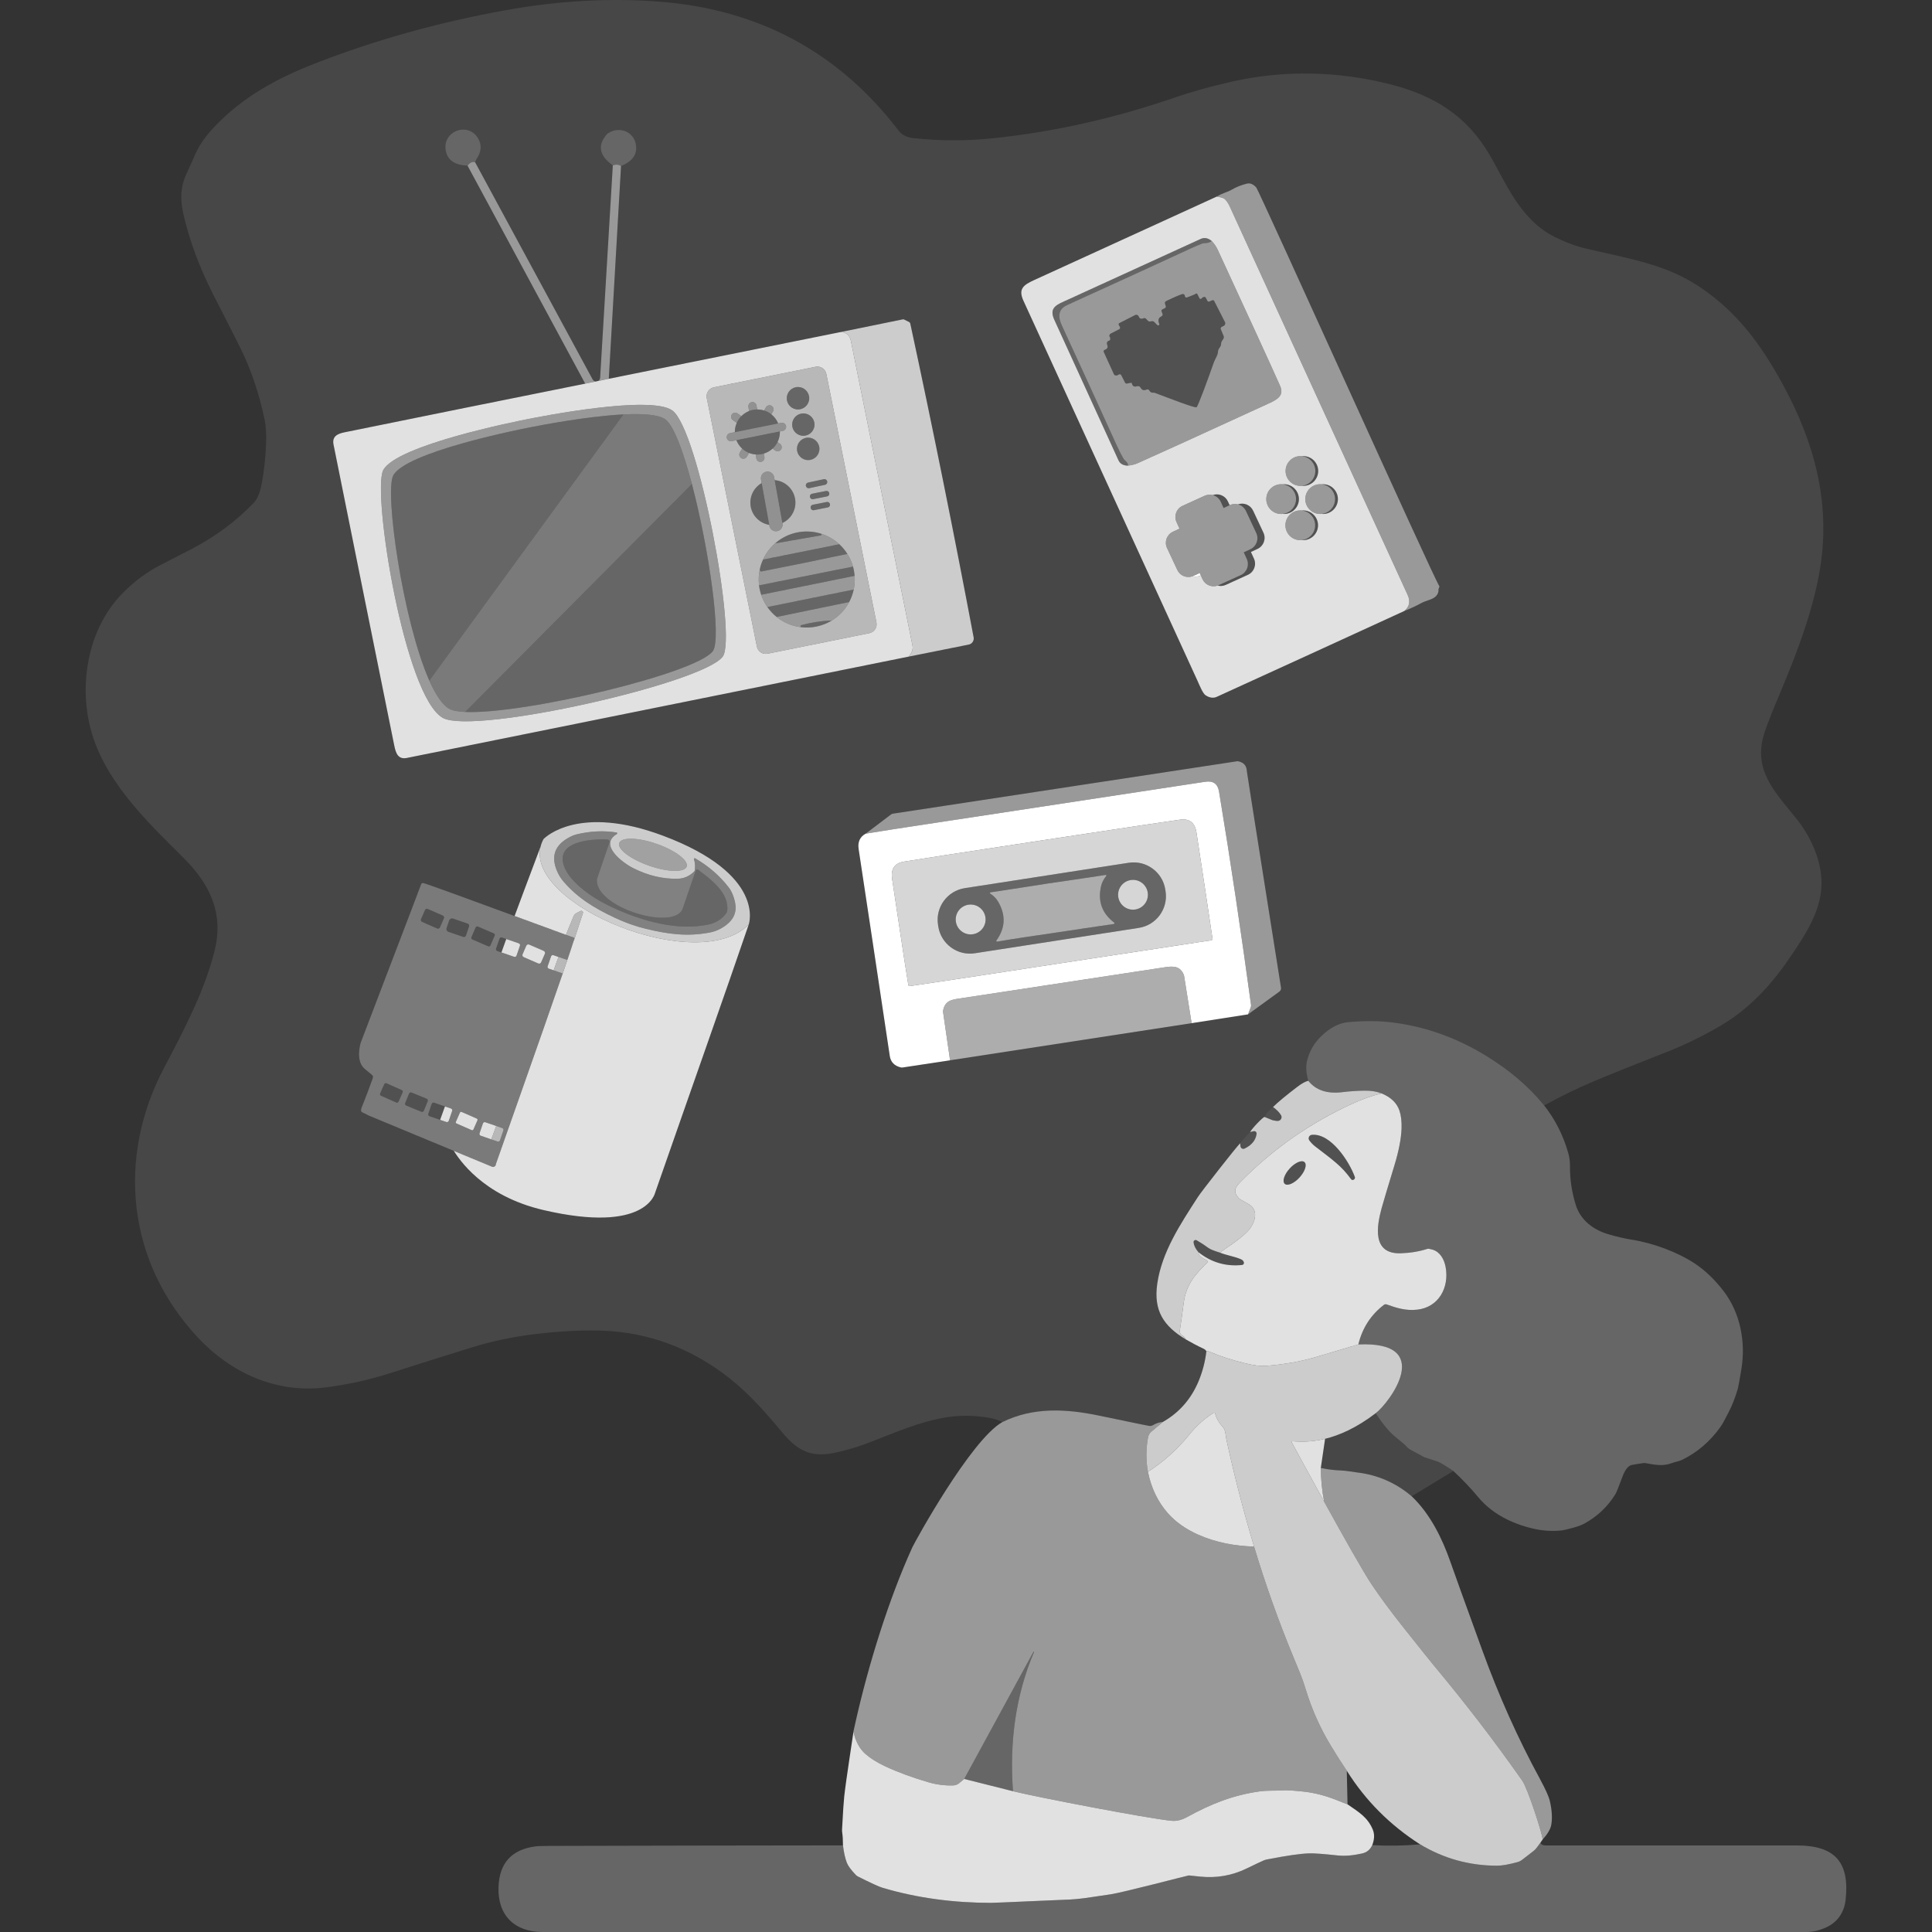 <?xml version="1.0" encoding="UTF-8" standalone="no"?>
<!DOCTYPE svg PUBLIC "-//W3C//DTD SVG 1.1//EN" "http://www.w3.org/Graphics/SVG/1.1/DTD/svg11.dtd">
<svg width="100%" height="100%" viewBox="0 0 300 300" version="1.1" xmlns="http://www.w3.org/2000/svg" xmlns:xlink="http://www.w3.org/1999/xlink" xml:space="preserve" xmlns:serif="http://www.serif.com/" style="fill-rule:evenodd;clip-rule:evenodd;stroke-linejoin:round;stroke-miterlimit:2;">
    <rect x="0" y="0" width="300" height="300" fill="#333333" stroke="none"/>
    <path d="M155.623,220.832C155.133,220.554 154.596,220.359 154.003,220.24C151.401,219.725 148.84,219.709 146.321,220.189C142.511,220.916 139.454,222.257 134.944,224.005C133.087,224.722 131.237,225.263 129.393,225.631C125.772,226.354 123.682,225.103 121.438,222.394C119.143,219.625 116.406,216.488 113.384,214.094C107.363,209.324 100.64,206.83 93.217,206.613C90.217,206.526 86.83,206.709 83.056,207.16C79.637,207.57 76.331,208.271 73.133,209.267C68.661,210.656 64.464,211.978 60.539,213.236C57.354,214.257 54.051,214.987 50.625,215.429C42.955,216.418 35.887,213.223 30.695,207.656C19.728,195.911 18.089,179.784 25.493,165.779C28.758,159.607 31.857,153.605 33.339,147.558C34.767,141.735 32.536,137.231 28.525,133.236C22.718,127.448 15.73,120.87 13.857,112.297C12.343,105.36 13.921,97.268 19.081,92.066C20.89,90.244 22.833,88.801 24.914,87.738C27.494,86.416 29.149,85.564 29.879,85.18C33.586,83.228 36.79,80.83 39.489,77.984C39.886,77.565 40.302,76.608 40.478,75.833C40.932,73.819 41.211,71.492 41.316,68.854C41.374,67.382 41.297,66.149 41.089,65.154C40.222,61.053 38.973,57.359 37.344,54.071C36.665,52.701 35.257,49.926 33.115,45.742C31.006,41.616 29.472,37.499 28.509,33.386C28.009,31.25 27.939,29.198 28.918,27.083C29.04,26.82 29.53,25.732 30.385,23.821C30.993,22.46 31.988,21.055 33.374,19.605C37.77,15.005 43.019,12.156 48.913,9.857C58.26,6.211 68.165,3.445 78.629,1.566C86.757,0.106 94.641,-0.332 102.282,0.247C117.795,1.425 130.206,8.093 139.512,20.251C140.034,20.936 140.792,21.333 141.785,21.442C145.917,21.893 150.06,21.903 154.215,21.468C163.668,20.479 173.063,18.372 182.407,15.149C184.994,14.256 187.942,13.436 191.252,12.684C199.377,10.843 207.744,11.038 215.782,13.068C222.687,14.813 227.636,17.93 231.174,23.824C233.706,28.043 235.895,34.039 241.395,36.779C243.114,37.634 244.737,38.239 246.257,38.594C253.745,40.335 258.976,41.142 264.245,44.769C269.876,48.645 273.461,53.514 276.857,59.741C281.729,68.675 284.201,77.859 282.677,87.908C281.669,94.566 278.884,101.737 276.403,107.627C275.247,110.364 274.456,112.371 274.027,113.648C272.081,119.445 275.462,122.807 278.884,127.045C281.035,129.711 282.661,133.137 282.834,136.594C283.058,141.149 280.343,145.167 277.706,149.014C274.917,153.08 271.467,156.787 267.007,159.367C264.242,160.968 261.53,162.286 258.876,163.327C254.103,165.193 250.281,166.73 247.41,167.936C244.971,168.961 242.426,170.2 239.778,171.656C237.208,168.513 234.288,166.144 230.988,164.089C226.494,161.291 221.75,159.539 216.759,158.836C214.121,158.464 211.88,158.509 209.428,158.708C207.968,158.826 206.547,159.556 205.161,160.894C204.063,161.954 203.331,163.218 202.962,164.687C202.742,165.561 202.805,166.608 203.154,167.821C202.699,167.927 202.124,168.245 201.425,168.778C199.692,170.103 198.439,171.138 197.674,171.896C197.047,172.414 196.598,172.862 196.361,173.439C196.153,173.407 194.386,175.232 194.117,175.786C194.117,175.786 193.234,176.697 192.705,177.345C192.648,177.389 192.602,177.445 192.568,177.517C192.078,178.055 191.028,179.352 189.411,181.41C187.433,183.929 186.29,185.428 185.983,185.905C183.339,190.008 180.407,194.388 179.699,199.33C179.098,203.524 180.675,205.909 184.126,207.98C185.029,208.501 185.952,208.992 186.898,209.436C187.084,209.523 187.228,209.651 187.327,209.817C187.139,211.431 186.736,212.977 186.121,214.456C184.966,217.231 183.115,219.344 180.576,220.794C180.026,220.839 179.51,221.008 179.027,221.3C178.847,221.408 178.633,221.448 178.425,221.409C178.165,221.359 177.798,221.287 177.327,221.197C176.927,221.121 174.67,220.654 170.563,219.798C165.508,218.746 160.383,218.479 155.623,220.832ZM134.412,129.455C133.522,129.945 133.161,130.745 133.33,131.856C134.629,140.399 136.234,151.105 138.164,163.97C138.302,164.905 138.87,165.505 139.87,165.747C139.966,165.77 140.069,165.776 140.168,165.76L147.527,164.642L185.035,158.877L193.794,157.51L198.663,153.976C198.855,153.839 198.951,153.608 198.916,153.378C198.916,153.378 193.621,119.983 193.614,119.778C193.584,118.879 193.109,118.365 192.206,118.2C192.19,118.197 192.171,118.194 192.155,118.197L138.647,126.347C138.542,126.363 138.439,126.408 138.353,126.472L134.412,129.455ZM188.941,30.521C179.488,34.833 170.028,39.161 160.556,43.501C158.908,44.257 158.078,44.868 158.92,46.706C166.984,64.303 175.979,83.941 185.903,105.62C186.245,106.365 186.755,107.706 187.251,108.001C187.869,108.369 188.429,108.437 188.928,108.209C198.646,103.781 208.353,99.333 218.049,94.88C218.974,94.515 219.868,94.1 220.728,93.634C221.407,93.267 222.095,93.186 222.671,92.818C223.142,92.517 223.41,92.028 223.366,91.557C223.359,91.487 223.396,91.364 223.484,91.189C223.525,91.108 223.516,91.013 223.462,90.942C222.704,89.948 195.49,29.57 195.077,29.115C194.604,28.594 194.127,28.391 193.643,28.507C192.763,28.718 191.945,29.046 191.188,29.493C190.967,29.624 190.589,29.784 190.055,29.976C189.664,30.117 189.293,30.3 188.941,30.521ZM90.87,59.574C78.293,62.1 65.825,64.62 53.468,67.135C52.351,67.363 51.541,67.798 51.791,69.034C54.767,83.793 57.898,99.379 61.224,115.783C61.467,116.981 61.823,117.97 63.196,117.691C89.174,112.457 115.141,107.214 141.096,101.961L150.428,100.091C150.946,99.989 151.282,99.486 151.186,98.968C148.149,82.869 144.881,66.63 141.352,50.259C141.327,50.14 141.25,50.041 141.141,49.987L140.389,49.615C140.325,49.583 140.251,49.574 140.184,49.59L130.491,51.568L94.532,58.816L96.434,25.78C97.993,25.162 98.78,24.237 98.79,23.011C98.809,20.671 96.436,19.449 94.459,20.655C94.379,20.703 94.306,20.764 94.244,20.834C92.736,22.544 93.021,24.144 95.157,25.684L93.188,58.662C93.174,58.885 93.053,59.058 92.889,59.156L92.484,59.24C92.362,59.223 92.242,59.168 92.141,59.068C92.093,59.021 92.029,58.924 91.949,58.78C85.896,47.599 79.839,36.407 73.783,25.207C73.837,24.992 73.908,24.82 73.997,24.688C74.779,23.535 74.842,22.444 74.195,21.416C72.518,18.75 68.397,20.561 69.282,23.673C69.651,24.973 70.757,25.655 72.598,25.722L90.87,59.574ZM70.458,178.702C64.846,176.376 57.286,173.242 57.229,173.21C55.922,172.471 55.753,172.931 56.501,171.109C56.634,170.785 57.526,168.459 57.834,167.556C57.965,167.173 57.966,167.079 57.668,166.832L56.634,165.974C55.195,164.78 55.923,162.158 56.039,161.835C56.4,160.827 65.3,137.641 65.373,137.349C65.412,137.205 65.54,137.109 65.687,137.112C65.963,137.12 73.452,139.867 79.904,142.238C79.98,142.033 84.318,130.367 84.407,130.278C84.749,129.939 89.975,124.9 102.971,129.774C118.976,135.776 116.282,143.506 116.268,143.544C112.705,153.986 108.092,166.963 101.732,185.203C101.699,185.297 100.321,191.605 84.407,187.903C74.814,185.672 71.208,179.839 70.458,178.702Z" style="fill:white;fill-opacity:0.1;"/>
    <path d="M73.783,25.207C73.837,24.992 73.908,24.82 73.997,24.688C74.779,23.535 74.842,22.444 74.195,21.416C72.518,18.75 68.397,20.561 69.282,23.673C69.651,24.973 70.757,25.655 72.598,25.722C72.989,25.223 73.382,25.05 73.783,25.207Z" style="fill:white;fill-opacity:0.25;"/>
    <path d="M96.434,25.78C97.993,25.162 98.78,24.237 98.79,23.011C98.809,20.671 96.436,19.449 94.459,20.655C94.379,20.703 94.306,20.764 94.244,20.834C92.736,22.544 93.021,24.144 95.157,25.684C95.634,25.501 96.059,25.533 96.434,25.78Z" style="fill:white;fill-opacity:0.25;"/>
    <path d="M94.532,58.816L96.434,25.78C96.059,25.533 95.634,25.501 95.157,25.684L93.188,58.662C93.174,58.885 93.053,59.058 92.889,59.156L94.532,58.816Z" style="fill:white;fill-opacity:0.5;"/>
    <path d="M92.484,59.24C92.362,59.223 92.242,59.168 92.141,59.068C92.093,59.021 92.029,58.924 91.949,58.78C85.896,47.599 79.839,36.407 73.783,25.207C73.382,25.05 72.989,25.223 72.598,25.722L90.87,59.574L92.484,59.24Z" style="fill:white;fill-opacity:0.5;"/>
    <path d="M218.049,94.88C218.974,94.515 219.868,94.1 220.728,93.634C221.407,93.267 222.095,93.186 222.671,92.818C223.142,92.517 223.41,92.028 223.366,91.557C223.359,91.487 223.396,91.364 223.484,91.189C223.525,91.108 223.516,91.013 223.462,90.942C222.704,89.948 195.49,29.57 195.077,29.115C194.604,28.594 194.127,28.391 193.643,28.507C192.763,28.718 191.945,29.046 191.188,29.493C190.967,29.624 190.589,29.784 190.055,29.976C189.664,30.117 189.293,30.3 188.941,30.521C189.6,30.633 190.006,30.758 190.16,30.895C190.724,31.394 191.066,32.307 191.409,33.053C200.462,52.826 209.523,72.594 218.574,92.37C219.038,93.385 218.865,94.224 218.049,94.88Z" style="fill:white;fill-opacity:0.5;"/>
    <path d="M188.941,30.521C179.488,34.833 170.028,39.161 160.556,43.501C158.908,44.257 158.078,44.868 158.92,46.706C166.984,64.303 175.979,83.941 185.903,105.62C186.245,106.365 186.755,107.706 187.251,108.001C187.869,108.369 188.429,108.437 188.928,108.209C198.646,103.781 208.353,99.333 218.049,94.88C218.865,94.224 219.038,93.385 218.574,92.37C209.523,72.594 200.462,52.826 191.409,33.053C191.066,32.307 190.724,31.394 190.16,30.895C190.006,30.758 189.6,30.633 188.941,30.521ZM188.144,37.413C187.574,36.948 187.007,36.846 186.441,37.105C179.727,40.18 172.856,43.325 165.822,46.533C164.171,47.286 162.811,47.685 163.719,49.667C167.26,57.396 170.563,64.673 173.678,71.476C173.917,71.998 174.388,72.276 175.089,72.308C175.688,72.248 176.22,72.117 176.677,71.915C179.577,70.63 186.382,67.526 197.101,62.603C198.375,62.017 199.427,61.396 198.768,59.91C197.371,56.761 194.155,49.753 189.133,38.882C188.867,38.306 188.537,37.816 188.144,37.413ZM205.219,79.799C205.146,79.806 205.073,79.81 204.998,79.81C203.723,79.81 202.688,78.775 202.688,77.5C202.688,76.225 203.723,75.19 204.998,75.19C205.073,75.19 205.146,75.194 205.219,75.201C205.292,75.194 205.366,75.19 205.441,75.19C206.715,75.19 207.75,76.225 207.75,77.5C207.75,78.775 206.715,79.81 205.441,79.81C205.366,79.81 205.292,79.806 205.219,79.799ZM185.165,89.486C184.257,89.813 183.233,89.4 182.816,88.509L181.213,85.087C180.77,84.143 181.178,83.017 182.122,82.575L183.155,82.09L182.683,81.052C182.251,80.103 182.67,78.981 183.619,78.549L187.059,76.983C187.468,76.797 187.91,76.769 188.314,76.874C189.23,76.545 190.261,76.969 190.672,77.87L190.934,78.446L190.959,78.435C191.373,78.241 191.822,78.21 192.233,78.317C193.14,77.99 194.164,78.403 194.581,79.294L196.185,82.716C196.627,83.66 196.22,84.786 195.275,85.228L194.242,85.713L194.715,86.751C195.147,87.7 194.727,88.822 193.778,89.254L190.338,90.82C189.929,91.006 189.487,91.034 189.083,90.929C188.167,91.258 187.136,90.834 186.726,89.933L186.463,89.357L186.439,89.368C186.024,89.562 185.576,89.593 185.165,89.486ZM202.131,83.866C202.059,83.873 201.985,83.876 201.91,83.876C200.635,83.876 199.6,82.841 199.6,81.567C199.6,80.292 200.635,79.257 201.91,79.257C201.985,79.257 202.059,79.26 202.131,79.267C202.204,79.26 202.278,79.257 202.353,79.257C203.628,79.257 204.663,80.292 204.663,81.567C204.663,82.841 203.628,83.876 202.353,83.876C202.278,83.876 202.204,83.873 202.131,83.866ZM199.162,79.799C199.089,79.806 199.016,79.81 198.941,79.81C197.666,79.81 196.631,78.775 196.631,77.5C196.631,76.225 197.666,75.19 198.941,75.19C199.016,75.19 199.089,75.194 199.162,75.201C199.235,75.194 199.309,75.19 199.384,75.19C200.658,75.19 201.693,76.225 201.693,77.5C201.693,78.775 200.658,79.81 199.384,79.81C199.309,79.81 199.235,79.806 199.162,79.799ZM202.158,75.435C202.085,75.442 202.011,75.446 201.937,75.446C200.662,75.446 199.627,74.411 199.627,73.136C199.627,71.861 200.662,70.826 201.937,70.826C202.011,70.826 202.085,70.83 202.158,70.837C202.231,70.83 202.305,70.826 202.379,70.826C203.654,70.826 204.689,71.861 204.689,73.136C204.689,74.411 203.654,75.446 202.379,75.446C202.305,75.446 202.231,75.442 202.158,75.435Z" style="fill:white;fill-opacity:0.85;"/>
    <path d="M188.144,37.413C187.574,36.948 187.007,36.846 186.441,37.105C179.727,40.18 172.856,43.325 165.822,46.533C164.171,47.286 162.811,47.685 163.719,49.667C167.26,57.396 170.563,64.673 173.678,71.476C173.917,71.998 174.388,72.276 175.089,72.308C175.259,72.142 175.11,71.853 174.638,71.441C174.565,71.377 174.504,71.303 174.456,71.22C174.138,70.677 173.799,70.02 173.444,69.239C170.754,63.312 167.912,57.079 164.891,50.553C164.302,49.282 164.221,48.047 165.704,47.371C174.416,43.403 180.792,40.482 184.834,38.607C185.394,38.347 186.007,38.081 186.678,37.822C186.77,37.787 186.87,37.767 186.972,37.765C187.535,37.753 187.926,37.64 188.144,37.413Z" style="fill:white;fill-opacity:0.25;"/>
    <path d="M175.089,72.308C175.688,72.248 176.22,72.117 176.677,71.915C179.577,70.63 186.382,67.526 197.101,62.603C198.375,62.017 199.427,61.396 198.768,59.91C197.371,56.761 194.155,49.753 189.133,38.882C188.867,38.306 188.537,37.816 188.144,37.413C187.926,37.64 187.535,37.753 186.972,37.765C186.87,37.767 186.77,37.787 186.678,37.822C186.007,38.081 185.394,38.347 184.834,38.607C180.792,40.482 174.416,43.403 165.704,47.371C164.221,48.047 164.302,49.282 164.891,50.553C167.912,57.079 170.754,63.312 173.444,69.239C173.799,70.02 174.138,70.677 174.456,71.22C174.504,71.303 174.565,71.377 174.638,71.441C175.11,71.853 175.259,72.142 175.089,72.308ZM179.702,50.473L179.222,49.993C179.12,49.891 178.972,49.849 178.832,49.878L178.607,49.923C178.483,49.948 178.351,49.91 178.262,49.817L177.926,49.481C177.833,49.391 177.692,49.366 177.573,49.417C177.205,49.58 176.952,49.484 176.818,49.135C176.732,48.914 176.472,48.815 176.261,48.924L173.803,50.176C173.71,50.224 173.671,50.339 173.719,50.435L173.902,50.79C173.963,50.915 173.915,51.066 173.79,51.126C173.188,51.424 172.753,51.648 172.48,51.795C172.253,51.92 172.186,52.202 172.349,52.336C172.375,52.359 172.391,52.471 172.397,52.676C172.4,52.769 172.34,52.855 172.25,52.881C171.904,52.986 171.799,53.22 171.936,53.578C172.074,53.943 171.946,54.19 171.546,54.315C171.402,54.36 171.328,54.523 171.392,54.66L172.977,58.127C172.999,58.175 173.034,58.217 173.079,58.243C173.271,58.358 173.476,58.332 173.697,58.166C173.835,58.06 174.033,58.108 174.11,58.262L174.702,59.421C174.756,59.526 174.872,59.584 174.987,59.561L175.595,59.437C175.675,59.421 175.755,59.475 175.771,59.555C175.838,59.926 176.091,60.122 176.52,59.981C176.78,59.898 176.981,59.974 177.119,60.208C177.381,60.656 177.663,60.643 178.102,60.48C178.233,60.432 178.377,60.487 178.444,60.608C178.601,60.89 178.816,61.012 179.088,60.976C179.164,60.967 179.245,60.973 179.321,61.002C181.45,61.789 185.596,63.428 185.807,63.23C186.066,62.983 187.526,59.004 188.483,56.274C188.685,55.704 189.101,55.195 189.123,54.641C189.146,54.071 189.626,53.902 189.613,53.338C189.61,53.169 189.715,52.948 189.927,52.676C190.042,52.528 190.068,52.33 189.997,52.157L189.559,51.104C189.517,51.002 189.546,50.886 189.629,50.813C189.677,50.771 189.799,50.704 190,50.611C190.228,50.505 190.324,50.23 190.208,50.009L188.541,46.738C188.493,46.642 188.387,46.594 188.285,46.619C188.173,46.648 188.012,46.715 187.801,46.821C187.686,46.882 187.545,46.834 187.484,46.718L187.238,46.238C187.196,46.155 187.113,46.104 187.02,46.104C186.86,46.104 186.706,46.19 186.559,46.363C186.476,46.462 186.319,46.443 186.261,46.328L185.919,45.656C185.877,45.572 185.772,45.547 185.695,45.601C185.516,45.726 185.055,45.921 184.315,46.187C184.155,46.245 183.985,46.136 183.989,45.976C183.992,45.828 183.918,45.726 183.761,45.672C183.694,45.646 183.617,45.646 183.55,45.672C182.913,45.899 182.135,46.238 181.213,46.683C180.989,46.792 180.88,46.898 180.883,47.003C180.887,47.16 180.932,47.33 181.015,47.512C181.069,47.637 181.018,47.781 180.896,47.842L180.48,48.053C180.375,48.108 180.326,48.229 180.368,48.338L180.515,48.748C180.557,48.863 180.522,48.991 180.426,49.065C180.378,49.103 180.307,49.148 180.214,49.202C179.808,49.433 179.83,49.888 180.003,50.265C180.09,50.454 179.85,50.621 179.702,50.473Z" style="fill:white;fill-opacity:0.5;"/>
    <path d="M179.702,50.473L179.222,49.993C179.12,49.891 178.972,49.849 178.832,49.878L178.607,49.923C178.483,49.948 178.351,49.91 178.262,49.817L177.926,49.481C177.833,49.391 177.692,49.366 177.573,49.417C177.205,49.58 176.952,49.484 176.818,49.135C176.732,48.914 176.472,48.815 176.261,48.924L173.803,50.176C173.71,50.224 173.671,50.339 173.719,50.435L173.902,50.79C173.963,50.915 173.915,51.066 173.79,51.126C173.188,51.424 172.753,51.648 172.48,51.795C172.253,51.92 172.186,52.202 172.349,52.336C172.375,52.359 172.391,52.471 172.397,52.676C172.4,52.769 172.34,52.855 172.25,52.881C171.904,52.986 171.799,53.22 171.936,53.578C172.074,53.943 171.946,54.19 171.546,54.315C171.402,54.36 171.328,54.523 171.392,54.66L172.977,58.127C172.999,58.175 173.034,58.217 173.079,58.243C173.271,58.358 173.476,58.332 173.697,58.166C173.835,58.06 174.033,58.108 174.11,58.262L174.702,59.421C174.756,59.526 174.872,59.584 174.987,59.561L175.595,59.437C175.675,59.421 175.755,59.475 175.771,59.555C175.838,59.926 176.091,60.122 176.52,59.981C176.78,59.898 176.981,59.974 177.119,60.208C177.381,60.656 177.663,60.643 178.102,60.48C178.233,60.432 178.377,60.487 178.444,60.608C178.601,60.89 178.816,61.012 179.088,60.976C179.164,60.967 179.245,60.973 179.321,61.002C181.45,61.789 185.596,63.428 185.807,63.23C186.066,62.983 187.526,59.004 188.483,56.274C188.685,55.704 189.101,55.195 189.123,54.641C189.146,54.071 189.626,53.902 189.613,53.338C189.61,53.169 189.715,52.948 189.927,52.676C190.042,52.528 190.068,52.33 189.997,52.157L189.559,51.104C189.517,51.002 189.546,50.886 189.629,50.813C189.677,50.771 189.799,50.704 190,50.611C190.228,50.505 190.324,50.23 190.208,50.009L188.541,46.738C188.493,46.642 188.387,46.594 188.285,46.619C188.173,46.648 188.012,46.715 187.801,46.821C187.686,46.882 187.545,46.834 187.484,46.718L187.238,46.238C187.196,46.155 187.113,46.104 187.02,46.104C186.86,46.104 186.706,46.19 186.559,46.363C186.476,46.462 186.319,46.443 186.261,46.328L185.919,45.656C185.877,45.572 185.772,45.547 185.695,45.601C185.516,45.726 185.055,45.921 184.315,46.187C184.155,46.245 183.985,46.136 183.989,45.976C183.992,45.828 183.918,45.726 183.761,45.672C183.694,45.646 183.617,45.646 183.55,45.672C182.913,45.899 182.135,46.238 181.213,46.683C180.989,46.792 180.88,46.898 180.883,47.003C180.887,47.16 180.932,47.33 181.015,47.512C181.069,47.637 181.018,47.781 180.896,47.842L180.48,48.053C180.375,48.108 180.326,48.229 180.368,48.338L180.515,48.748C180.557,48.863 180.522,48.991 180.426,49.065C180.378,49.103 180.307,49.148 180.214,49.202C179.808,49.433 179.83,49.888 180.003,50.265C180.09,50.454 179.85,50.621 179.702,50.473Z" style="fill:white;fill-opacity:0.15;"/>
    <path d="M141.096,101.961L150.428,100.091C150.946,99.989 151.282,99.486 151.186,98.968C148.149,82.869 144.881,66.63 141.352,50.259C141.327,50.14 141.25,50.041 141.141,49.987L140.389,49.615C140.325,49.583 140.251,49.574 140.184,49.59L130.491,51.568C131.4,51.571 131.947,52.032 132.13,52.948C135.318,68.707 138.503,84.466 141.689,100.226C141.807,100.805 141.609,101.384 141.096,101.961Z" style="fill:white;fill-opacity:0.75;"/>
    <path d="M94.532,58.816L130.491,51.568C131.4,51.571 131.947,52.032 132.13,52.948C135.318,68.707 138.503,84.466 141.689,100.226C141.807,100.805 141.609,101.384 141.096,101.961C115.141,107.214 89.174,112.457 63.196,117.691C61.823,117.97 61.467,116.981 61.224,115.783C57.898,99.379 54.767,83.793 51.791,69.034C51.541,67.798 52.351,67.363 53.468,67.135C65.825,64.62 78.293,62.1 90.87,59.574L94.532,58.816ZM128.312,58.062C128.157,57.295 127.411,56.799 126.645,56.955L110.855,60.139C110.09,60.294 109.594,61.04 109.747,61.805L117.529,100.396C117.683,101.164 118.429,101.66 119.195,101.504L134.986,98.32C135.75,98.164 136.247,97.418 136.093,96.653L128.312,58.062ZM81.949,65.078C80.095,65.447 61.615,69.12 59.521,72.981C57.718,76.307 62.816,108.292 68.802,111.492C73.692,114.106 109.225,106.099 112.233,101.945C114.455,98.875 108.497,66.721 104.399,63.74C101.026,61.286 83.703,64.729 81.949,65.078Z" style="fill:white;fill-opacity:0.85;"/>
    <path d="M128.312,58.062C128.157,57.295 127.411,56.799 126.645,56.955L110.855,60.139C110.09,60.294 109.594,61.04 109.747,61.805L117.529,100.396C117.683,101.164 118.429,101.66 119.195,101.504L134.986,98.32C135.75,98.164 136.247,97.418 136.093,96.653L128.312,58.062ZM126.48,65.932C126.48,64.971 125.702,64.193 124.742,64.193C123.781,64.193 123.003,64.971 123.003,65.932C123.003,66.892 123.781,67.67 124.742,67.67C125.702,67.67 126.48,66.892 126.48,65.932ZM128.88,78.303C128.926,78.527 128.778,78.744 128.555,78.789L126.37,79.221C126.147,79.266 125.929,79.119 125.885,78.896L125.878,78.865C125.833,78.642 125.98,78.424 126.203,78.38L128.389,77.947C128.612,77.902 128.83,78.05 128.874,78.272L128.88,78.303ZM127.239,69.699C127.239,68.736 126.457,67.955 125.494,67.955C124.53,67.955 123.749,68.736 123.749,69.699C123.749,70.663 124.53,71.444 125.494,71.444C126.457,71.444 127.239,70.663 127.239,69.699ZM125.657,61.837C125.657,60.874 124.876,60.093 123.913,60.093C122.949,60.093 122.168,60.874 122.168,61.837C122.168,62.801 122.949,63.582 123.913,63.582C124.876,63.582 125.657,62.801 125.657,61.837ZM128.762,76.561C128.718,76.339 128.5,76.191 128.277,76.236L126.091,76.669C125.868,76.713 125.721,76.931 125.766,77.154L125.773,77.186C125.817,77.408 126.035,77.555 126.258,77.51L128.443,77.078C128.666,77.033 128.814,76.816 128.768,76.592L128.762,76.561ZM117.999,88.326C117.808,89.166 117.763,90.035 117.866,90.891C117.926,91.39 118.038,91.88 118.199,92.357C118.426,93.036 118.749,93.676 119.159,94.262C119.562,94.838 120.046,95.357 120.596,95.802C121.685,96.676 122.997,97.226 124.383,97.393C126.051,97.591 127.735,97.223 129.169,96.346C130.305,95.651 131.234,94.662 131.858,93.484C132.184,92.873 132.421,92.22 132.565,91.544C132.713,90.843 132.761,90.126 132.706,89.415C132.668,88.932 132.585,88.452 132.453,87.984C132.261,87.29 131.967,86.624 131.579,86.013C131.23,85.459 130.811,84.956 130.331,84.511C129.525,83.767 128.566,83.209 127.521,82.879C127.485,82.842 127.441,82.83 127.392,82.84C124.94,82.11 122.286,82.69 120.362,84.374C119.565,85.068 118.925,85.926 118.487,86.89C118.275,87.351 118.112,87.828 118,88.321C118,88.322 117.999,88.324 117.999,88.326ZM128.444,74.739C128.394,74.508 128.164,74.357 127.93,74.407L125.47,74.935C125.238,74.985 125.087,75.215 125.138,75.448L125.144,75.473C125.193,75.705 125.424,75.855 125.657,75.805L128.117,75.278C128.349,75.228 128.5,74.997 128.449,74.764L128.444,74.739ZM114.346,68.357L113.609,68.505C113.264,68.575 112.928,68.351 112.859,68.007C112.789,67.662 113.013,67.326 113.357,67.257L114.105,67.106C114.105,67.097 114.105,67.089 114.105,67.08C114.105,66.579 114.211,66.102 114.401,65.671L113.792,65.235C113.506,65.03 113.44,64.632 113.645,64.346C113.85,64.06 114.248,63.995 114.534,64.2L115.118,64.619C115.456,64.278 115.862,64.007 116.315,63.827L116.214,63.169C116.161,62.821 116.4,62.496 116.747,62.443C117.094,62.39 117.42,62.628 117.473,62.976L117.566,63.582C117.578,63.582 117.591,63.582 117.603,63.582C117.967,63.582 118.319,63.638 118.649,63.742L118.933,63.25C119.109,62.946 119.498,62.842 119.803,63.017C120.107,63.193 120.212,63.583 120.036,63.887L119.775,64.339C120.24,64.708 120.609,65.192 120.838,65.749L121.306,65.654C121.65,65.585 121.986,65.808 122.056,66.153C122.125,66.497 121.902,66.833 121.557,66.903L121.1,66.995C121.1,67.023 121.101,67.051 121.101,67.08C121.101,67.642 120.968,68.173 120.732,68.644L121.123,68.925C121.409,69.13 121.474,69.528 121.269,69.813C121.065,70.099 120.667,70.165 120.381,69.96L119.963,69.66C119.582,70.009 119.122,70.275 118.615,70.429L118.701,70.991C118.754,71.338 118.515,71.663 118.168,71.717C117.82,71.77 117.495,71.531 117.442,71.184L117.348,70.568C116.985,70.542 116.638,70.461 116.315,70.332L115.982,70.909C115.806,71.214 115.416,71.318 115.112,71.142C114.808,70.967 114.703,70.577 114.879,70.272L115.236,69.654C114.849,69.297 114.542,68.855 114.346,68.357ZM119.443,81.496C117.784,81.223 116.516,79.781 116.516,78.045C116.516,76.749 117.222,75.617 118.27,75.012L118.168,74.448C118.066,73.885 118.44,73.346 119.003,73.245C119.565,73.143 120.104,73.517 120.206,74.079L120.293,74.558C122.093,74.7 123.511,76.208 123.511,78.045C123.511,79.445 122.686,80.654 121.496,81.213L121.507,81.274C121.609,81.836 121.235,82.375 120.673,82.477C120.11,82.578 119.571,82.205 119.47,81.642L119.443,81.496Z" style="fill:white;fill-opacity:0.65;"/>
    <path d="M125.657,61.837C125.657,60.874 124.876,60.093 123.913,60.093C122.949,60.093 122.168,60.874 122.168,61.837C122.168,62.801 122.949,63.582 123.913,63.582C124.876,63.582 125.657,62.801 125.657,61.837Z" style="fill:white;fill-opacity:0.25;"/>
    <path d="M126.48,65.932C126.48,64.971 125.702,64.193 124.742,64.193C123.781,64.193 123.003,64.971 123.003,65.932C123.003,66.892 123.781,67.67 124.742,67.67C125.702,67.67 126.48,66.892 126.48,65.932Z" style="fill:white;fill-opacity:0.25;"/>
    <path d="M127.239,69.699C127.239,68.736 126.457,67.955 125.494,67.955C124.53,67.955 123.749,68.736 123.749,69.699C123.749,70.663 124.53,71.444 125.494,71.444C126.457,71.444 127.239,70.663 127.239,69.699Z" style="fill:white;fill-opacity:0.25;"/>
    <path d="M128.444,74.739C128.394,74.508 128.164,74.357 127.93,74.407L125.47,74.935C125.238,74.985 125.087,75.215 125.138,75.448L125.144,75.473C125.193,75.705 125.424,75.855 125.657,75.805L128.117,75.278C128.349,75.228 128.5,74.997 128.449,74.764L128.444,74.739Z" style="fill:white;fill-opacity:0.25;"/>
    <path d="M128.762,76.561C128.718,76.339 128.5,76.191 128.277,76.236L126.091,76.669C125.868,76.713 125.721,76.931 125.766,77.154L125.773,77.186C125.817,77.408 126.035,77.555 126.258,77.51L128.443,77.078C128.666,77.033 128.814,76.816 128.768,76.592L128.762,76.561Z" style="fill:white;fill-opacity:0.25;"/>
    <path d="M128.88,78.303C128.926,78.527 128.778,78.744 128.555,78.789L126.37,79.221C126.147,79.266 125.929,79.119 125.885,78.896L125.878,78.865C125.833,78.642 125.98,78.424 126.203,78.38L128.389,77.947C128.612,77.902 128.83,78.05 128.874,78.272L128.88,78.303Z" style="fill:white;fill-opacity:0.25;"/>
    <path d="M127.392,82.84C124.94,82.11 122.286,82.69 120.362,84.374C122.847,83.941 125.206,83.535 127.443,83.144C127.552,83.125 127.608,83.003 127.546,82.911C127.538,82.899 127.53,82.888 127.521,82.879C127.478,82.866 127.435,82.853 127.392,82.84Z" style="fill:white;fill-opacity:0.25;"/>
    <path d="M130.331,84.511C129.525,83.767 128.566,83.209 127.521,82.879C127.53,82.888 127.538,82.899 127.546,82.911C127.608,83.003 127.552,83.125 127.443,83.144C125.206,83.535 122.847,83.941 120.362,84.374C119.565,85.068 118.925,85.926 118.487,86.89L130.331,84.511Z" style="fill:white;fill-opacity:0.5;"/>
    <path d="M127.392,82.84C127.441,82.83 127.485,82.842 127.521,82.879C127.478,82.866 127.435,82.853 127.392,82.84Z" style="fill:white;"/>
    <path d="M131.579,86.013C131.23,85.459 130.811,84.956 130.331,84.511L118.487,86.89C118.275,87.351 118.112,87.828 118,88.321C118,88.322 117.999,88.324 117.999,88.326C117.971,88.448 117.975,88.542 118.01,88.609C118.064,88.714 118.147,88.753 118.263,88.73C122.665,87.87 127.101,86.96 131.579,86.013Z" style="fill:white;fill-opacity:0.25;"/>
    <path d="M117.999,88.326C117.808,89.166 117.763,90.035 117.866,90.891L132.453,87.984C132.261,87.29 131.967,86.624 131.579,86.013C127.101,86.96 122.665,87.87 118.263,88.73C118.147,88.753 118.064,88.714 118.01,88.609C117.975,88.542 117.971,88.448 117.999,88.326Z" style="fill:white;fill-opacity:0.5;"/>
    <path d="M117.866,90.891C117.926,91.39 118.038,91.88 118.199,92.357L132.706,89.415C132.668,88.932 132.585,88.452 132.453,87.984L117.866,90.891Z" style="fill:white;fill-opacity:0.25;"/>
    <path d="M118.199,92.357C118.426,93.036 118.749,93.676 119.159,94.262L132.565,91.544C132.713,90.843 132.761,90.126 132.706,89.415L118.199,92.357Z" style="fill:white;fill-opacity:0.5;"/>
    <path d="M119.159,94.262C119.562,94.838 120.046,95.357 120.596,95.802L131.858,93.484C132.184,92.873 132.421,92.22 132.565,91.544L119.159,94.262Z" style="fill:white;fill-opacity:0.25;"/>
    <path d="M120.596,95.802C121.685,96.676 122.997,97.226 124.383,97.393L124.329,97.3C124.268,97.22 124.306,97.105 124.402,97.079C125.919,96.663 127.504,96.41 129.169,96.346C130.305,95.651 131.234,94.662 131.858,93.484L120.596,95.802Z" style="fill:white;fill-opacity:0.5;"/>
    <path d="M124.383,97.393C126.051,97.591 127.735,97.223 129.169,96.346C127.504,96.41 125.919,96.663 124.402,97.079C124.306,97.105 124.268,97.22 124.329,97.3L124.383,97.393Z" style="fill:white;fill-opacity:0.25;"/>
    <path d="M193.794,157.51L198.663,153.976C198.855,153.839 198.951,153.608 198.916,153.378C198.916,153.378 193.621,119.983 193.614,119.778C193.584,118.879 193.109,118.365 192.206,118.2C192.19,118.197 192.171,118.194 192.155,118.197L138.647,126.347C138.542,126.363 138.439,126.408 138.353,126.472L134.412,129.455C135.811,129.219 137.207,128.994 138.593,128.783C153.529,126.508 169.718,124.045 187.161,121.388C188.381,121.203 189.088,121.709 189.29,122.906C191.089,133.742 192.749,144.955 194.261,156.047C194.276,156.16 194.261,156.278 194.223,156.383L193.794,157.51Z" style="fill:white;fill-opacity:0.5;"/>
    <path d="M134.412,129.455C133.522,129.945 133.161,130.745 133.33,131.856C134.629,140.399 136.234,151.105 138.164,163.97C138.302,164.905 138.87,165.505 139.87,165.747C139.966,165.77 140.069,165.776 140.168,165.76L147.527,164.642L146.445,157.177C146.429,157.081 146.432,156.985 146.452,156.889C146.787,155.233 147.934,155.208 149.605,154.953C158.417,153.605 168.873,152.019 180.973,150.183C182.343,149.975 183.274,150.088 183.809,151.345C183.835,151.406 183.854,151.467 183.864,151.531L185.035,158.877L193.794,157.51L194.223,156.383C194.261,156.278 194.276,156.16 194.261,156.047C192.749,144.955 191.089,133.742 189.29,122.906C189.088,121.709 188.381,121.203 187.161,121.388C169.718,124.045 153.529,126.508 138.593,128.783C137.207,128.994 135.811,129.219 134.412,129.455ZM161.795,130.493C148.837,132.461 141.689,133.562 140.35,133.796C138.904,134.049 138.296,134.939 138.529,136.466C139.407,142.227 140.197,147.728 141.045,152.945C141.063,153.058 141.167,153.135 141.279,153.118C151.462,151.621 159.26,150.397 164.695,149.571C170.131,148.746 177.935,147.555 188.108,146.002C188.221,145.983 188.295,145.88 188.278,145.768C187.514,140.539 186.666,135.048 185.788,129.286C185.554,127.756 184.712,127.086 183.256,127.275C181.908,127.451 174.753,128.524 161.795,130.493Z" style="fill:white;"/>
    <path d="M161.795,130.493C148.837,132.461 141.689,133.562 140.35,133.796C138.904,134.049 138.296,134.939 138.529,136.466C139.407,142.227 140.197,147.728 141.045,152.945C141.063,153.058 141.167,153.135 141.279,153.118C151.462,151.621 159.26,150.397 164.695,149.571C170.131,148.746 177.935,147.555 188.108,146.002C188.221,145.983 188.295,145.88 188.278,145.768C187.514,140.539 186.666,135.048 185.788,129.286C185.554,127.756 184.712,127.086 183.256,127.275C181.908,127.451 174.753,128.524 161.795,130.493ZM180.946,138.125C180.525,135.41 177.983,133.55 175.269,133.97L149.81,137.911C147.095,138.332 145.235,140.874 145.655,143.588L145.698,143.866C146.119,146.582 148.661,148.441 151.375,148.021L176.834,144.08C179.549,143.659 181.408,141.117 180.989,138.403L180.946,138.125Z" style="fill:white;fill-opacity:0.8;"/>
    <path d="M116.268,143.544C112.705,153.986 108.092,166.963 101.732,185.203C101.699,185.297 100.321,191.605 84.407,187.903C74.814,185.672 71.208,179.839 70.458,178.702L76.417,181.17C76.702,181.269 77,181.058 76.996,180.76C76.994,180.715 83.978,161.047 87.379,151.16C87.642,150.398 87.883,149.694 88.097,149.062C88.586,147.623 88.939,146.555 89.1,146.016C89.096,146.07 89.087,146.129 89.074,146.191L90.518,141.786C90.595,141.559 90.355,141.354 90.14,141.463L89.555,141.761C89.324,141.876 89.142,142.071 89.046,142.311L87.877,145.16C86.22,144.56 83.197,143.448 79.904,142.238C79.966,142.073 82.798,134.455 83.94,131.464C81.696,140.552 108.443,151.552 116.268,143.544Z" style="fill:white;fill-opacity:0.85;"/>
    <path d="M83.94,131.464C84.036,131.074 84.186,130.687 84.393,130.305L84.407,130.278C84.749,129.939 89.975,124.9 102.971,129.774C118.976,135.776 116.282,143.506 116.268,143.544C108.443,151.552 81.696,140.552 83.94,131.464ZM96.156,130.901C95.829,131.834 97.906,133.412 100.797,134.425C103.688,135.438 106.293,135.499 106.622,134.566C106.95,133.633 104.872,132.055 101.982,131.041C99.091,130.028 96.485,129.968 96.156,130.901ZM107.888,135.125C107.878,135.205 107.843,135.281 107.785,135.336C107.046,136.056 106.197,136.428 105.247,136.45C102.935,136.511 100.631,135.963 98.332,134.808C96.716,133.995 92.919,131.203 95.778,129.51C95.883,129.446 95.854,129.286 95.733,129.267C93.713,128.953 91.648,129.052 89.542,129.561C88.985,129.699 88.399,129.974 87.784,130.387C86.062,131.549 85.624,133.15 86.465,135.182C86.731,135.822 87.071,136.383 87.487,136.866C89.721,139.462 92.25,140.989 95.47,142.51C97.077,143.268 98.707,143.845 100.355,144.238C103.838,145.077 106.783,145.455 110.228,144.795C111.121,144.626 111.959,144.245 112.75,143.646C113.986,142.715 114.447,141.527 114.13,140.077C113.925,139.136 113.608,138.387 113.176,137.826C111.771,136.002 110.026,134.484 107.942,133.278C107.836,133.217 107.715,133.322 107.756,133.434C107.926,133.895 107.968,134.459 107.888,135.125Z" style="fill:white;fill-opacity:0.75;"/>
    <path d="M96.156,130.901C95.829,131.834 97.906,133.412 100.797,134.425C103.688,135.438 106.293,135.499 106.622,134.566C106.95,133.633 104.872,132.055 101.982,131.041C99.091,130.028 96.485,129.968 96.156,130.901Z" style="fill:white;fill-opacity:0.38;"/>
    <path d="M107.888,135.125C107.968,134.459 107.926,133.895 107.756,133.434C107.715,133.322 107.836,133.217 107.942,133.278C110.026,134.484 111.771,136.002 113.176,137.826C113.608,138.387 113.925,139.136 114.13,140.077C114.447,141.527 113.986,142.715 112.75,143.646C111.959,144.245 111.121,144.626 110.228,144.795C106.783,145.455 103.838,145.077 100.355,144.238C98.707,143.845 97.077,143.268 95.47,142.51C92.25,140.989 89.721,139.462 87.487,136.866C87.071,136.383 86.731,135.822 86.465,135.182C85.624,133.15 86.062,131.549 87.784,130.387C88.399,129.974 88.985,129.699 89.542,129.561C91.648,129.052 93.713,128.953 95.733,129.267C95.854,129.286 95.883,129.446 95.778,129.51C92.919,131.203 96.716,133.995 98.332,134.808C100.631,135.963 102.935,136.511 105.247,136.45C106.197,136.428 107.046,136.056 107.785,135.336C107.843,135.281 107.878,135.205 107.888,135.125ZM92.708,136.45L94.625,130.841C94.705,130.608 94.539,130.361 94.289,130.352C92.285,130.276 86.784,130.458 87.416,133.883C87.924,136.636 91.757,139.242 94.161,140.442C97.01,141.864 99.782,142.856 102.481,143.416C105.215,143.983 107.702,144.036 109.94,143.572C111.178,143.316 112.139,142.719 112.795,141.764C112.863,141.665 112.905,141.553 112.92,141.434C113.261,138.656 110.391,136.554 108.419,135.064C108.284,134.962 108.092,135.022 108.038,135.179L106.025,141.056C104.804,144.618 92.708,141.037 92.679,136.738C92.678,136.641 92.676,136.543 92.708,136.45Z" style="fill:white;fill-opacity:0.38;"/>
    <path d="M92.708,136.45L94.625,130.841C94.705,130.608 94.539,130.361 94.289,130.352C92.285,130.276 86.784,130.458 87.416,133.883C87.924,136.636 91.757,139.242 94.161,140.442C97.01,141.864 99.782,142.856 102.481,143.416C105.215,143.983 107.702,144.036 109.94,143.572C111.178,143.316 112.139,142.719 112.795,141.764C112.863,141.665 112.905,141.553 112.92,141.434C113.261,138.656 110.391,136.554 108.419,135.064C108.284,134.962 108.092,135.022 108.038,135.179L106.025,141.056C104.804,144.618 92.708,141.037 92.679,136.738C92.678,136.641 92.676,136.543 92.708,136.45Z" style="fill:white;fill-opacity:0.25;"/>
    <path d="M96.156,130.901C96.485,129.968 99.091,130.028 101.982,131.041C104.872,132.055 106.95,133.633 106.622,134.566C106.293,135.499 103.688,135.438 100.797,134.425C97.906,133.412 95.829,131.834 96.156,130.901Z" style="fill:white;fill-opacity:0.25;"/>
    <path d="M180.946,138.125C180.525,135.41 177.983,133.55 175.269,133.97L149.81,137.911C147.095,138.332 145.235,140.874 145.655,143.588L145.698,143.866C146.119,146.582 148.661,148.441 151.375,148.021L176.834,144.08C179.549,143.659 181.408,141.117 180.989,138.403L180.946,138.125ZM178.246,138.94C178.246,137.663 177.209,136.626 175.931,136.626C174.654,136.626 173.617,137.663 173.617,138.94C173.617,140.218 174.654,141.255 175.931,141.255C177.209,141.255 178.246,140.218 178.246,138.94ZM153.043,142.775C153.043,141.495 152.003,140.455 150.722,140.455C149.442,140.455 148.401,141.495 148.401,142.775C148.401,144.056 149.442,145.096 150.722,145.096C152.003,145.096 153.043,144.056 153.043,142.775ZM162.739,137.183C160.62,137.505 157.645,137.998 153.802,138.563C153.709,138.576 153.68,138.7 153.76,138.752C154.302,139.102 154.721,139.539 155.018,140.058C156.206,142.128 156.11,144.126 154.72,146.034C154.66,146.118 154.73,146.235 154.836,146.217C157.899,145.679 160.921,145.274 163.895,144.824C166.869,144.374 169.883,143.921 172.961,143.476C173.063,143.462 173.099,143.329 173.015,143.265C171.135,141.838 170.446,139.975 170.963,137.644C171.092,137.062 171.364,136.521 171.776,136.024C171.837,135.951 171.776,135.843 171.68,135.858C167.844,136.459 164.855,136.862 162.739,137.183Z" style="fill:white;fill-opacity:0.25;"/>
    <path d="M162.739,137.183C160.62,137.505 157.645,137.998 153.802,138.563C153.709,138.576 153.68,138.7 153.76,138.752C154.302,139.102 154.721,139.539 155.018,140.058C156.206,142.128 156.11,144.126 154.72,146.034C154.66,146.118 154.73,146.235 154.836,146.217C157.899,145.679 160.921,145.274 163.895,144.824C166.869,144.374 169.883,143.921 172.961,143.476C173.063,143.462 173.099,143.329 173.015,143.265C171.135,141.838 170.446,139.975 170.963,137.644C171.092,137.062 171.364,136.521 171.776,136.024C171.837,135.951 171.776,135.843 171.68,135.858C167.844,136.459 164.855,136.862 162.739,137.183Z" style="fill:white;fill-opacity:0.6;"/>
    <path d="M178.246,138.94C178.246,137.663 177.209,136.626 175.931,136.626C174.654,136.626 173.617,137.663 173.617,138.94C173.617,140.218 174.654,141.255 175.931,141.255C177.209,141.255 178.246,140.218 178.246,138.94Z" style="fill:white;fill-opacity:0.8;"/>
    <path d="M89.1,146.016C88.939,146.555 88.586,147.623 88.097,149.062L85.941,148.32C85.788,148.267 85.621,148.348 85.568,148.502L85.037,150.043C84.984,150.196 85.066,150.364 85.219,150.416L87.379,151.16C83.978,161.047 76.994,180.715 76.996,180.76C77,181.058 76.702,181.269 76.417,181.17L70.458,178.702C64.846,176.376 57.286,173.242 57.229,173.21C55.922,172.471 55.753,172.931 56.501,171.109C56.634,170.785 57.526,168.459 57.834,167.556C57.965,167.173 57.966,167.079 57.668,166.832L56.634,165.974C55.195,164.78 55.923,162.158 56.039,161.835C56.4,160.827 65.3,137.641 65.373,137.349C65.412,137.205 65.54,137.109 65.687,137.112C65.963,137.12 73.452,139.867 79.904,142.238C83.197,143.448 86.22,144.56 87.877,145.16C88.657,145.443 89.134,145.611 89.194,145.624C89.209,145.627 89.176,145.763 89.1,146.016ZM62.528,169.618C62.588,169.483 62.527,169.326 62.392,169.267L60.016,168.214C59.883,168.154 59.726,168.215 59.665,168.35L59.025,169.795C58.964,169.931 59.025,170.088 59.16,170.146L61.536,171.199C61.669,171.259 61.826,171.198 61.887,171.064L62.528,169.618ZM80.739,146.851C80.792,146.698 80.71,146.531 80.557,146.478L77.934,145.575C77.78,145.522 77.613,145.603 77.56,145.757L77.029,147.298C76.977,147.451 77.058,147.619 77.212,147.671L79.835,148.575C79.988,148.628 80.155,148.546 80.208,148.393L80.739,146.851ZM72.838,143.854C72.899,143.675 72.803,143.48 72.624,143.419L70.344,142.638C70.098,142.555 69.829,142.686 69.746,142.932L69.343,144.113C69.263,144.35 69.387,144.61 69.624,144.69L71.945,145.484C72.112,145.541 72.291,145.452 72.348,145.288L72.838,143.854ZM70.215,172.502C70.267,172.349 70.186,172.182 70.033,172.129L67.41,171.226C67.256,171.173 67.089,171.254 67.036,171.408L66.505,172.949C66.453,173.102 66.534,173.27 66.687,173.323L69.31,174.226C69.464,174.279 69.631,174.197 69.684,174.044L70.215,172.502ZM78.168,175.535C78.221,175.381 78.139,175.214 77.986,175.161L75.363,174.258C75.21,174.205 75.042,174.287 74.99,174.44L74.459,175.982C74.406,176.135 74.487,176.302 74.641,176.355L77.264,177.258C77.417,177.311 77.584,177.23 77.637,177.076L78.168,175.535ZM74.141,173.959C74.186,173.859 74.138,173.737 74.037,173.694L71.68,172.659C71.577,172.613 71.458,172.661 71.415,172.763L70.787,174.193C70.741,174.294 70.789,174.416 70.89,174.459L73.247,175.493C73.35,175.539 73.469,175.491 73.513,175.39L74.141,173.959ZM76.815,145.282C76.872,145.147 76.811,144.994 76.678,144.937L74.203,143.871C74.071,143.813 73.914,143.877 73.858,144.008L73.202,145.531C73.145,145.666 73.206,145.82 73.339,145.876L75.815,146.942C75.947,147.001 76.103,146.937 76.159,146.805L76.815,145.282ZM68.933,142.592C69.003,142.43 68.93,142.241 68.768,142.171L66.415,141.143C66.253,141.072 66.065,141.146 65.993,141.308L65.373,142.728C65.303,142.891 65.376,143.079 65.538,143.149L67.891,144.177C68.052,144.248 68.241,144.174 68.312,144.012L68.933,142.592ZM81.721,146.849L81.144,148.176C81.074,148.335 81.137,148.519 81.282,148.606L81.322,148.627L83.582,149.61C83.754,149.683 83.959,149.607 84.033,149.432L84.61,148.105C84.686,147.932 84.606,147.731 84.432,147.654L82.172,146.672C82,146.598 81.795,146.674 81.721,146.849ZM66.422,170.995C66.484,170.843 66.41,170.67 66.259,170.607L63.906,169.647C63.753,169.585 63.58,169.659 63.518,169.81L62.915,171.286C62.854,171.439 62.927,171.611 63.079,171.674L65.432,172.635C65.584,172.697 65.757,172.623 65.82,172.471L66.422,170.995Z" style="fill:white;fill-opacity:0.35;"/>
    <path d="M153.043,142.775C153.043,141.495 152.003,140.455 150.722,140.455C149.442,140.455 148.401,141.495 148.401,142.775C148.401,144.056 149.442,145.096 150.722,145.096C152.003,145.096 153.043,144.056 153.043,142.775Z" style="fill:white;fill-opacity:0.8;"/>
    <path d="M68.933,142.592C69.003,142.43 68.93,142.241 68.768,142.171L66.415,141.143C66.253,141.072 66.065,141.146 65.993,141.308L65.373,142.728C65.303,142.891 65.376,143.079 65.538,143.149L67.891,144.177C68.052,144.248 68.241,144.174 68.312,144.012L68.933,142.592Z" style="fill:white;fill-opacity:0.15;"/>
    <path d="M87.877,145.16L89.046,142.311C89.142,142.071 89.324,141.876 89.555,141.761L90.14,141.463C90.355,141.354 90.595,141.559 90.518,141.786L89.074,146.191C89.087,146.129 89.096,146.07 89.1,146.016C89.176,145.763 89.209,145.627 89.194,145.624C89.134,145.611 88.657,145.443 87.877,145.16Z" style="fill:white;fill-opacity:0.65;"/>
    <path d="M72.838,143.854C72.899,143.675 72.803,143.48 72.624,143.419L70.344,142.638C70.098,142.555 69.829,142.686 69.746,142.932L69.343,144.113C69.263,144.35 69.387,144.61 69.624,144.69L71.945,145.484C72.112,145.541 72.291,145.452 72.348,145.288L72.838,143.854Z" style="fill:white;fill-opacity:0.15;"/>
    <path d="M76.815,145.282C76.872,145.147 76.811,144.994 76.678,144.937L74.203,143.871C74.071,143.813 73.914,143.877 73.858,144.008L73.202,145.531C73.145,145.666 73.206,145.82 73.339,145.876L75.815,146.942C75.947,147.001 76.103,146.937 76.159,146.805L76.815,145.282Z" style="fill:white;fill-opacity:0.15;"/>
    <path d="M81.721,146.849C81.795,146.674 82,146.598 82.172,146.672L84.432,147.654C84.606,147.731 84.686,147.932 84.61,148.105L84.033,149.432C83.959,149.607 83.754,149.683 83.582,149.61L81.322,148.627L81.282,148.606C81.137,148.519 81.074,148.335 81.144,148.176L81.721,146.849Z" style="fill:white;fill-opacity:0.85;"/>
    <path d="M147.527,164.642L185.035,158.877L183.864,151.531C183.854,151.467 183.835,151.406 183.809,151.345C183.274,150.088 182.343,149.975 180.973,150.183C168.873,152.019 158.417,153.605 149.605,154.953C147.934,155.208 146.787,155.233 146.452,156.889C146.432,156.985 146.429,157.081 146.445,157.177L147.527,164.642Z" style="fill:white;fill-opacity:0.6;"/>
    <path d="M239.778,171.656C241.491,173.83 242.736,176.291 243.52,179.048C243.703,179.691 243.793,180.37 243.786,181.077C243.764,183.091 244.065,185.098 244.682,187.095C245.419,189.48 247.429,190.988 249.824,191.679C251.117,192.054 252.292,192.326 253.351,192.492C256.818,193.04 260.538,194.458 263.185,196.212C264.808,197.288 266.313,198.738 267.699,200.566C270.234,203.905 271.092,208.389 270.404,212.58C270.109,214.363 269.927,215.374 269.856,215.611C269.411,217.113 268.931,218.339 268.419,219.286C267.904,220.24 267.625,220.912 267.113,221.623C265.535,223.822 263.588,225.496 261.274,226.642C260.647,226.953 260.15,226.975 259.549,227.206C258.195,227.724 256.914,227.436 255.496,227.19C255.384,227.171 255.269,227.171 255.153,227.187C254.395,227.295 253.793,227.398 253.342,227.491C252.74,227.616 252.234,228.483 251.978,229.184C251.373,230.826 250.989,231.774 250.832,232.027C249.631,233.96 248.028,235.478 246.014,236.582C245.588,236.812 245.035,237.021 244.346,237.209C243.421,237.462 242.842,237.6 242.615,237.629C241.059,237.811 239.49,237.709 237.906,237.325C234.746,236.56 231.702,235.068 229.583,232.529C228.334,231.034 227.031,229.664 225.671,228.416C224.403,227.545 223.57,227.05 223.174,226.927C222.777,226.804 222.124,226.591 221.212,226.29L221.144,226.261L219.051,225.131C218.776,224.981 218.522,224.785 218.334,224.536C218.251,224.426 217.713,223.966 216.711,223.156C215.746,222.376 214.717,221.139 213.623,219.44C215.82,217.759 222.891,208.217 210.926,208.761C211.531,206.251 212.843,204.184 214.902,202.611C215.017,202.524 215.168,202.499 215.302,202.547C216.893,203.113 218.298,203.555 220.043,203.367C223.417,203.003 225.063,199.91 224.477,196.744C224.248,195.508 223.594,194.387 222.46,194.048C222.041,193.923 221.769,193.882 221.65,193.92C220.373,194.334 218.99,194.561 217.505,194.608C212.991,194.752 213.79,190.347 214.547,187.579C214.783,186.714 215.44,184.518 216.516,180.988C217.21,178.708 217.58,176.791 217.633,175.232C217.67,174.127 217.561,173.199 217.306,172.453C216.898,171.26 215.971,170.369 214.521,169.78C213.775,169.483 212.898,169.341 211.883,169.355C210.731,169.37 209.585,169.447 208.442,169.588C206.08,169.879 204.316,169.291 203.154,167.821C202.805,166.608 202.742,165.561 202.962,164.687C203.331,163.218 204.063,161.954 205.161,160.894C206.547,159.556 207.968,158.826 209.428,158.708C211.88,158.509 214.121,158.464 216.759,158.836C221.75,159.539 226.494,161.291 230.988,164.089C234.288,166.144 237.208,168.513 239.778,171.656Z" style="fill:white;fill-opacity:0.25;"/>
    <path d="M195.109,175.904C195.053,175.722 194.863,175.601 194.664,175.651L194.117,175.786C194.386,175.232 196.153,173.407 196.361,173.439L197.571,173.935L197.6,173.945C197.981,174.035 198.266,174.07 198.458,174.054C198.893,174.016 199.141,173.535 198.916,173.161C198.657,172.731 198.243,172.309 197.674,171.896C198.439,171.138 199.692,170.103 201.425,168.778C202.124,168.245 202.699,167.927 203.154,167.821C204.316,169.291 206.08,169.879 208.442,169.588C209.585,169.447 210.731,169.37 211.883,169.355C212.898,169.341 213.775,169.483 214.521,169.78C213.087,170.126 211.602,170.648 210.068,171.346C203.445,174.361 197.618,178.438 192.577,183.571C191.675,184.49 191.525,185.069 192.324,186.039C192.411,186.144 192.92,186.451 193.845,186.954C195.664,187.945 194.782,190.142 193.662,191.27C192.999,191.938 192.067,192.677 190.868,193.491C190.407,193.804 189.924,194.141 189.415,194.503C188.505,194.224 187.919,193.988 187.657,193.792C187.1,193.377 186.489,192.975 185.823,192.592C185.589,192.457 185.306,192.646 185.336,192.912C185.394,193.411 185.64,193.917 186.085,194.429C186.063,194.887 186.48,195.298 187.34,195.665C187.52,195.741 187.561,195.972 187.42,196.107C185.554,197.883 184.147,199.586 183.806,202.291C183.613,203.821 183.407,205.264 183.198,206.626C183.155,206.904 183.281,207.18 183.521,207.327C183.818,207.507 184.021,207.724 184.126,207.98C180.675,205.909 179.098,203.524 179.699,199.33C180.407,194.388 183.339,190.008 185.983,185.905C186.29,185.428 187.433,183.929 189.411,181.41C191.028,179.352 192.078,178.055 192.568,177.517L192.622,177.998C192.657,178.305 192.987,178.482 193.266,178.347C194.378,177.806 194.994,177.04 195.122,176.064C195.13,176.008 195.124,175.953 195.109,175.904Z" style="fill:white;fill-opacity:0.75;"/>
    <path d="M62.528,169.618C62.588,169.483 62.527,169.326 62.392,169.267L60.016,168.214C59.883,168.154 59.726,168.215 59.665,168.35L59.025,169.795C58.964,169.931 59.025,170.088 59.16,170.146L61.536,171.199C61.669,171.259 61.826,171.198 61.887,171.064L62.528,169.618Z" style="fill:white;fill-opacity:0.15;"/>
    <path d="M66.422,170.995C66.484,170.843 66.41,170.67 66.259,170.607L63.906,169.647C63.753,169.585 63.58,169.659 63.518,169.81L62.915,171.286C62.854,171.439 62.927,171.611 63.079,171.674L65.432,172.635C65.584,172.697 65.757,172.623 65.82,172.471L66.422,170.995Z" style="fill:white;fill-opacity:0.15;"/>
    <path d="M184.126,207.98C185.029,208.501 185.952,208.992 186.898,209.436C187.084,209.523 187.228,209.651 187.327,209.817L187.513,209.824C187.619,209.83 187.724,209.852 187.82,209.894C189.459,210.603 191.326,211.205 193.416,211.709C194.7,212.019 195.73,212.146 196.515,212.093C197.744,212.01 199.159,211.837 200.756,211.565C201.941,211.363 203.321,211.028 204.895,210.553C206.909,209.946 208.919,209.347 210.926,208.761C211.531,206.251 212.843,204.184 214.902,202.611C215.017,202.524 215.168,202.499 215.302,202.547C216.893,203.113 218.298,203.555 220.043,203.367C223.417,203.003 225.063,199.91 224.477,196.744C224.248,195.508 223.594,194.387 222.46,194.048C222.041,193.923 221.769,193.882 221.65,193.92C220.373,194.334 218.99,194.561 217.505,194.608C212.991,194.752 213.79,190.347 214.547,187.579C214.783,186.714 215.44,184.518 216.516,180.988C217.21,178.708 217.58,176.791 217.633,175.232C217.67,174.127 217.561,173.199 217.306,172.453C216.898,171.26 215.971,170.369 214.521,169.78C213.087,170.126 211.602,170.648 210.068,171.346C203.445,174.361 197.618,178.438 192.577,183.571C191.675,184.49 191.525,185.069 192.324,186.039C192.411,186.144 192.92,186.451 193.845,186.954C195.664,187.945 194.782,190.142 193.662,191.27C192.999,191.938 192.067,192.677 190.868,193.491C190.407,193.804 189.924,194.141 189.415,194.503C190.541,194.954 191.622,195.077 192.693,195.537C192.965,195.654 193.119,195.831 193.154,196.068C193.179,196.244 193.048,196.405 192.869,196.424C190.34,196.689 188.08,196.02 186.085,194.429C186.063,194.887 186.48,195.298 187.34,195.665C187.52,195.741 187.561,195.972 187.42,196.107C185.554,197.883 184.147,199.586 183.806,202.291C183.613,203.821 183.407,205.264 183.198,206.626C183.155,206.904 183.281,207.18 183.521,207.327C183.818,207.507 184.021,207.724 184.126,207.98ZM209.921,183.206C210.209,183.299 210.475,183.02 210.373,182.739C209.502,180.344 206.65,175.943 203.708,176.215C203.282,176.253 203.061,176.746 203.317,177.089C203.583,177.447 203.877,177.751 204.201,178.001C206.957,180.126 208.26,181 209.755,183.049C209.822,183.139 209.876,183.19 209.921,183.206ZM202.565,180.457C202.142,180.072 201.115,180.514 200.265,181.443C199.415,182.374 199.069,183.436 199.491,183.823C199.914,184.208 200.942,183.766 201.792,182.837C202.642,181.906 202.987,180.843 202.565,180.457Z" style="fill:white;fill-opacity:0.85;"/>
    <path d="M197.571,173.935L196.361,173.439C196.598,172.862 197.047,172.414 197.674,171.896C198.243,172.309 198.657,172.731 198.916,173.161C199.141,173.535 198.893,174.016 198.458,174.054C198.266,174.07 197.981,174.035 197.6,173.945L197.571,173.935Z" style="fill:white;fill-opacity:0.15;"/>
    <path d="M74.141,173.959C74.186,173.859 74.138,173.737 74.037,173.694L71.68,172.659C71.577,172.613 71.458,172.661 71.415,172.763L70.787,174.193C70.741,174.294 70.789,174.416 70.89,174.459L73.247,175.493C73.35,175.539 73.469,175.491 73.513,175.39L74.141,173.959Z" style="fill:white;fill-opacity:0.85;"/>
    <path d="M192.705,177.345C193.234,176.697 194.117,175.786 194.117,175.786L194.664,175.651C194.863,175.601 195.053,175.722 195.109,175.904C195.124,175.953 195.13,176.008 195.122,176.064C194.994,177.04 194.378,177.806 193.266,178.347C192.987,178.482 192.657,178.305 192.622,177.998L192.568,177.517C192.61,177.463 192.656,177.405 192.705,177.345Z" style="fill:white;fill-opacity:0.15;"/>
    <path d="M209.921,183.206C210.209,183.299 210.475,183.02 210.373,182.739C209.502,180.344 206.65,175.943 203.708,176.215C203.282,176.253 203.061,176.746 203.317,177.089C203.583,177.447 203.877,177.751 204.201,178.001C206.957,180.126 208.26,181 209.755,183.049C209.822,183.139 209.876,183.19 209.921,183.206Z" style="fill:white;fill-opacity:0.15;"/>
    <path d="M202.565,180.457C202.142,180.072 201.115,180.514 200.265,181.443C199.415,182.374 199.069,183.436 199.491,183.823C199.914,184.208 200.942,183.766 201.792,182.837C202.642,181.906 202.987,180.843 202.565,180.457Z" style="fill:white;fill-opacity:0.15;"/>
    <path d="M189.415,194.503C188.505,194.224 187.919,193.988 187.657,193.792C187.1,193.377 186.489,192.975 185.823,192.592C185.589,192.457 185.306,192.646 185.336,192.912C185.394,193.411 185.64,193.917 186.085,194.429C188.08,196.02 190.34,196.689 192.869,196.424C193.048,196.405 193.179,196.244 193.154,196.068C193.119,195.831 192.965,195.654 192.693,195.537C191.622,195.077 190.541,194.954 189.415,194.503Z" style="fill:white;fill-opacity:0.15;"/>
    <path d="M213.623,219.44C210.588,221.762 207.929,222.883 205.797,223.41L205.725,223.427C203.182,224.044 201.4,223.816 200.641,223.793C200.571,223.793 200.526,223.867 200.558,223.928C200.558,223.928 202.912,228.285 205.615,233.183C208.449,238.318 211.666,244.049 212.956,245.977C214.252,247.917 215.837,250.069 217.706,252.431C220.369,255.796 222.037,257.88 222.713,258.689C227.54,264.47 232.105,270.415 236.398,276.532C237.214,277.701 239.538,284.83 239.535,285.646L239.196,286.133L238.603,286.933C238.466,287.119 238.303,287.282 238.12,287.423L236.34,288.799C236.129,288.962 235.889,289.081 235.63,289.151C234.275,289.519 233.219,289.706 232.457,289.705C228.158,289.7 224.176,288.591 220.514,286.392C215.827,283.399 212.031,279.589 209.127,274.957C208.282,273.706 207.436,272.375 206.589,270.966C204.98,268.29 203.717,265.467 202.805,262.492C202.477,261.423 202.17,260.54 201.883,259.845L200.814,257.252C198.503,251.645 196.473,245.949 194.732,240.151C193.083,234.648 191.65,229.105 190.436,223.518C190.304,222.913 190.33,222.062 189.882,221.578C189.251,220.897 188.851,220.186 188.678,219.44C188.659,219.357 188.563,219.318 188.489,219.363C187.099,220.205 185.817,221.348 184.642,222.804C182.818,225.065 180.688,226.975 178.252,228.537C177.929,226.799 177.937,225.016 178.265,223.192C178.326,222.852 178.502,222.545 178.764,222.324L180.576,220.794C183.115,219.344 184.966,217.231 186.121,214.456C186.736,212.977 187.139,211.431 187.327,209.817L187.513,209.824C187.619,209.83 187.724,209.852 187.82,209.894C189.459,210.603 191.326,211.205 193.416,211.709C194.7,212.019 195.73,212.146 196.515,212.093C197.744,212.01 199.159,211.837 200.756,211.565C201.941,211.363 203.321,211.028 204.895,210.553C206.909,209.946 208.919,209.347 210.926,208.761C222.891,208.217 215.82,217.759 213.623,219.44Z" style="fill:white;fill-opacity:0.75;"/>
    <path d="M149.723,276.233L148.945,276.883C148.682,277.104 148.353,277.228 148.01,277.238C146.711,277.28 145.42,277.113 144.14,276.739C141.637,276.006 139.399,275.18 137.43,274.261C136.185,273.678 135.167,273.038 134.376,272.344C133.451,271.527 132.837,270.365 132.526,268.857C132.639,268.33 132.757,267.797 132.879,267.26C134.865,258.481 137.956,248.441 141.666,240.27C142.025,239.479 150.709,223.643 155.623,220.832C160.383,218.479 165.508,218.746 170.563,219.798C174.67,220.654 176.927,221.121 177.327,221.197L178.425,221.409C178.633,221.448 178.847,221.408 179.027,221.3C179.51,221.008 180.026,220.839 180.576,220.794L178.764,222.324C178.502,222.545 178.326,222.852 178.265,223.192C177.937,225.016 177.929,226.799 178.252,228.537C178.755,231.057 179.786,233.201 181.344,234.969C182.539,236.323 184.107,237.437 186.057,238.304C188.784,239.518 191.729,240.065 194.732,240.151C196.473,245.949 198.503,251.645 200.814,257.252L201.883,259.845C202.17,260.54 202.477,261.423 202.805,262.492C203.717,265.467 204.98,268.29 206.589,270.966C207.436,272.375 208.282,273.706 209.127,274.957L209.243,280.172C208.753,279.996 208.275,279.811 207.808,279.618C205.944,278.849 204.105,278.366 202.29,278.181C200.744,278.023 199.729,277.966 199.239,278.002C197.949,278.094 196.813,277.994 195.615,278.162C191.47,278.743 188.077,280.091 184.309,282.16C183.55,282.576 182.753,282.806 181.959,282.733C178.422,282.409 160.623,278.988 157.297,278.136C156.75,270.633 157.662,263.362 160.559,256.538C160.574,256.502 160.563,256.477 160.524,256.461C160.508,256.455 160.492,256.458 160.486,256.471L149.723,276.233Z" style="fill:white;fill-opacity:0.5;"/>
    <path d="M194.732,240.151C193.083,234.648 191.65,229.105 190.436,223.518C190.304,222.913 190.33,222.062 189.882,221.578C189.251,220.897 188.851,220.186 188.678,219.44C188.659,219.357 188.563,219.318 188.489,219.363C187.099,220.205 185.817,221.348 184.642,222.804C182.818,225.065 180.688,226.975 178.252,228.537C178.755,231.057 179.786,233.201 181.344,234.969C182.539,236.323 184.107,237.437 186.057,238.304C188.784,239.518 191.729,240.065 194.732,240.151Z" style="fill:white;fill-opacity:0.85;"/>
    <path d="M225.671,228.416L219.208,232.344C216.752,230.256 213.938,229.029 210.766,228.646C209.847,228.536 209.028,228.36 208.202,228.333C207.162,228.298 206.125,228.169 205.097,227.936L205.744,223.524C205.76,223.484 205.778,223.446 205.797,223.41C207.929,222.883 210.588,221.762 213.623,219.44C214.717,221.139 215.746,222.376 216.711,223.156C217.713,223.966 218.251,224.426 218.334,224.536C218.522,224.785 218.776,224.981 219.051,225.131L221.144,226.261L221.212,226.29C222.124,226.591 222.777,226.804 223.174,226.927C223.57,227.05 224.403,227.545 225.671,228.416Z" style="fill:white;fill-opacity:0.1;"/>
    <path d="M205.097,227.936C205.106,229.733 205.279,231.48 205.615,233.183C202.912,228.285 200.558,223.928 200.558,223.928C200.526,223.867 200.571,223.793 200.641,223.793C201.4,223.816 203.182,224.044 205.725,223.427C205.732,223.458 205.739,223.49 205.744,223.524L205.097,227.936Z" style="fill:white;fill-opacity:0.85;"/>
    <path d="M219.208,232.344C222.124,235.119 223.981,238.976 225.232,242.568C225.828,244.278 227.483,248.868 230.197,256.339C232.736,263.328 235.71,269.96 239.125,276.241C239.986,277.829 240.499,278.968 240.659,279.663C240.992,281.107 241.065,282.346 240.876,283.38C240.758,284.026 240.313,284.782 239.535,285.646C239.538,284.83 237.214,277.701 236.398,276.532C232.105,270.415 227.54,264.47 222.713,258.689C222.037,257.88 220.369,255.796 217.706,252.431C215.837,250.069 214.252,247.917 212.956,245.977C211.666,244.049 208.449,238.318 205.615,233.183C205.279,231.48 205.106,229.733 205.097,227.936C206.125,228.169 207.162,228.298 208.202,228.333C209.028,228.36 209.847,228.536 210.766,228.646C213.938,229.029 216.752,230.256 219.208,232.344Z" style="fill:white;fill-opacity:0.5;"/>
    <path d="M157.297,278.136C156.75,270.633 157.662,263.362 160.559,256.538C160.574,256.502 160.563,256.477 160.524,256.461C160.508,256.455 160.492,256.458 160.486,256.471L149.723,276.233C153.286,277.134 157.297,278.136 157.297,278.136Z" style="fill:white;fill-opacity:0.25;"/>
    <path d="M157.297,278.136C160.623,278.988 178.422,282.409 181.959,282.733C182.753,282.806 183.55,282.576 184.309,282.16C188.077,280.091 191.47,278.743 195.615,278.162C196.813,277.994 197.949,278.094 199.239,278.002C199.729,277.966 200.744,278.023 202.29,278.181C204.105,278.366 205.944,278.849 207.808,279.618C208.275,279.811 208.753,279.996 209.243,280.172C211.048,281.414 212.37,282.205 213.161,284.087C213.458,284.795 213.433,285.601 213.084,286.51C212.761,287.221 212.223,287.656 211.467,287.816C210.2,288.085 209.006,288.253 207.664,288.108C205.516,287.876 204.073,287.768 203.327,287.788C201.966,287.823 199.768,288.142 196.723,288.735C196.54,288.771 196.361,288.825 196.195,288.898C195.792,289.075 194.911,289.49 193.557,290.147C191.303,291.241 188.906,291.658 186.364,291.399L184.6,291.216C184.469,291.21 174.241,293.899 172.445,294.151C169.302,294.594 167.752,294.934 165.22,294.997C164.221,295.021 154.714,295.474 153.872,295.474C148.197,295.472 142.506,294.756 137.05,293.137C136.452,292.959 135.174,292.366 133.209,291.376C133.1,291.321 133.001,291.248 132.917,291.162C132.167,290.385 131.695,289.753 131.503,289.26C131.232,288.568 131.029,287.666 130.897,286.549C130.897,285.768 130.856,285.089 130.773,284.516C130.75,284.375 130.744,284.231 130.753,284.087C130.894,281.427 131.006,279.717 131.09,278.956C131.368,276.394 132.458,269.478 132.53,268.874C132.841,270.374 133.455,271.53 134.376,272.344C135.167,273.038 136.185,273.678 137.43,274.261C139.399,275.18 141.637,276.006 144.14,276.739C145.42,277.113 146.711,277.28 148.01,277.238C148.353,277.228 148.682,277.104 148.945,276.883L149.723,276.233C153.286,277.134 157.297,278.136 157.297,278.136ZM132.53,268.874C132.529,268.869 132.527,268.863 132.526,268.857C132.535,268.818 132.536,268.825 132.53,268.874Z" style="fill:white;fill-opacity:0.85;"/>
    <path d="M239.196,286.133C239.289,286.418 239.577,286.562 240.06,286.562L279.034,286.562C284.937,286.562 287.235,289.174 286.586,295.009C286.371,296.924 285.353,298.473 283.564,299.283C282.504,299.76 281.502,299.997 280.555,299.997C202.789,299.994 137.351,299.997 84.244,300C79.903,300 77.272,297.413 77.406,293.053C77.525,289.321 79.426,287.205 83.117,286.709C83.466,286.661 84.189,286.635 85.284,286.632C100.487,286.59 115.692,286.565 130.897,286.549C131.029,287.666 131.232,288.568 131.503,289.26C131.695,289.753 132.167,290.385 132.917,291.162C133.001,291.248 133.1,291.321 133.209,291.376C135.174,292.366 136.452,292.959 137.05,293.137C142.506,294.756 148.197,295.472 153.872,295.474C154.714,295.474 164.221,295.021 165.22,294.997C167.752,294.934 169.302,294.594 172.445,294.151C174.241,293.899 184.469,291.21 184.6,291.216L186.364,291.399C188.906,291.658 191.303,291.241 193.557,290.147C194.911,289.49 195.792,289.075 196.195,288.898C196.361,288.825 196.54,288.771 196.723,288.735C199.768,288.142 201.966,287.823 203.327,287.788C204.073,287.768 205.516,287.876 207.664,288.108C209.006,288.253 210.2,288.085 211.467,287.816C212.223,287.656 212.761,287.221 213.084,286.51C215.523,286.651 218.001,286.613 220.514,286.392C224.176,288.591 228.158,289.7 232.457,289.705C233.219,289.706 234.275,289.519 235.63,289.151C235.889,289.081 236.129,288.962 236.34,288.799L238.12,287.423C238.303,287.282 238.466,287.119 238.603,286.933L239.196,286.133Z" style="fill:white;fill-opacity:0.25;"/>
    <path d="M78.611,145.808L80.557,146.478C80.71,146.531 80.792,146.698 80.739,146.851L80.208,148.393C80.155,148.546 79.988,148.628 79.835,148.575L77.861,147.895L78.611,145.808Z" style="fill:white;fill-opacity:0.85;"/>
    <path d="M77.861,147.895L77.212,147.671C77.058,147.619 76.977,147.451 77.029,147.298L77.56,145.757C77.613,145.603 77.78,145.522 77.934,145.575L78.611,145.808L77.861,147.895Z" style="fill:white;fill-opacity:0.15;"/>
    <path d="M86.722,148.588L88.097,149.062C87.883,149.694 87.642,150.398 87.379,151.16L85.972,150.676L86.722,148.588Z" style="fill:white;fill-opacity:0.65;"/>
    <path d="M85.972,150.676L85.219,150.416C85.066,150.364 84.984,150.196 85.037,150.043L85.568,148.502C85.621,148.348 85.788,148.267 85.941,148.32L86.722,148.588L85.972,150.676Z" style="fill:white;fill-opacity:0.85;"/>
    <path d="M69.091,171.805L70.033,172.129C70.186,172.182 70.267,172.349 70.215,172.502L69.684,174.044C69.631,174.197 69.464,174.279 69.31,174.226L68.34,173.892L69.091,171.805Z" style="fill:white;fill-opacity:0.85;"/>
    <path d="M68.34,173.892L66.687,173.323C66.534,173.27 66.453,173.102 66.505,172.949L67.036,171.408C67.089,171.254 67.256,171.173 67.41,171.226L69.091,171.805L68.34,173.892Z" style="fill:white;fill-opacity:0.15;"/>
    <path d="M77.053,174.84L77.986,175.161C78.139,175.214 78.221,175.381 78.168,175.535L77.637,177.076C77.584,177.23 77.417,177.311 77.264,177.258L76.288,176.922L77.053,174.84Z" style="fill:white;fill-opacity:0.65;"/>
    <path d="M76.288,176.922L74.641,176.355C74.487,176.302 74.406,176.135 74.459,175.982L74.99,174.44C75.042,174.287 75.21,174.205 75.363,174.258L77.053,174.84L76.288,176.922Z" style="fill:white;fill-opacity:0.85;"/>
    <path d="M81.949,65.078C83.703,64.729 101.026,61.286 104.399,63.74C108.497,66.721 114.455,98.875 112.233,101.945C109.225,106.099 73.692,114.106 68.802,111.492C62.816,108.292 57.718,76.307 59.521,72.981C61.615,69.12 80.095,65.447 81.949,65.078ZM66.664,105.682C62.551,96.424 59.694,76.351 61.063,73.825C63.035,70.189 80.436,66.73 82.182,66.384C83.283,66.165 90.908,64.649 96.806,64.35C99.75,64.2 102.263,64.354 103.321,65.123C104.615,66.065 106.108,70.101 107.44,75.157C110.077,85.167 112.088,99.177 110.697,101.098C108.171,104.586 81.285,110.96 72.233,110.552C71.136,110.502 70.3,110.353 69.802,110.087C68.711,109.504 67.651,107.904 66.664,105.682Z" style="fill:white;fill-opacity:0.5;"/>
    <path d="M107.44,75.157C110.077,85.167 112.088,99.177 110.697,101.098C108.171,104.586 81.285,110.96 72.233,110.552L107.44,75.157Z" style="fill:white;fill-opacity:0.25;"/>
    <path d="M96.806,64.35C99.75,64.2 102.263,64.354 103.321,65.123C104.615,66.065 106.108,70.101 107.44,75.157L72.233,110.552C71.136,110.502 70.3,110.353 69.802,110.087C68.711,109.504 67.651,107.904 66.664,105.682L96.806,64.35Z" style="fill:white;fill-opacity:0.35;"/>
    <path d="M66.664,105.682C62.551,96.424 59.694,76.351 61.063,73.825C63.035,70.189 80.436,66.73 82.182,66.384C83.283,66.165 90.908,64.649 96.806,64.35L66.664,105.682Z" style="fill:white;fill-opacity:0.25;"/>
    <path d="M188.314,76.874C189.23,76.545 190.261,76.969 190.672,77.87L190.934,78.446L190,78.884L189.561,77.92C189.316,77.381 188.847,77.012 188.314,76.874Z" style="fill:white;fill-opacity:0.15;"/>
    <path d="M192.233,78.317C193.14,77.99 194.164,78.403 194.581,79.294L196.185,82.716C196.627,83.66 196.22,84.786 195.275,85.228L194.242,85.713L194.715,86.751C195.147,87.7 194.727,88.822 193.778,89.254L190.338,90.82C189.929,91.006 189.487,91.034 189.083,90.929C189.132,90.911 189.18,90.892 189.228,90.87L192.668,89.304C193.617,88.872 194.036,87.751 193.604,86.802L193.132,85.763L194.165,85.279C195.109,84.836 195.517,83.711 195.074,82.766L193.471,79.344C193.223,78.814 192.759,78.453 192.233,78.317Z" style="fill:white;fill-opacity:0.15;"/>
    <path d="M186.463,89.357L186.439,89.368C186.024,89.562 185.576,89.593 185.165,89.486C185.22,89.467 185.274,89.444 185.328,89.419L186.287,88.97L186.463,89.357Z" style="fill:white;"/>
    <path d="M185.165,89.486C184.257,89.813 183.233,89.4 182.816,88.509L181.213,85.087C180.77,84.143 181.178,83.017 182.122,82.575L183.155,82.09L182.683,81.052C182.251,80.103 182.67,78.981 183.619,78.549L187.059,76.983C187.468,76.797 187.91,76.769 188.314,76.874C188.847,77.012 189.316,77.381 189.561,77.92L190,78.884L190.959,78.435C191.373,78.241 191.822,78.21 192.233,78.317C192.759,78.453 193.223,78.814 193.471,79.344L195.074,82.766C195.517,83.711 195.109,84.836 194.165,85.279L193.132,85.763L193.604,86.802C194.036,87.751 193.617,88.872 192.668,89.304L189.228,90.87C189.18,90.892 189.132,90.911 189.083,90.929C188.167,91.258 187.136,90.834 186.726,89.933L186.287,88.97L185.328,89.419C185.274,89.444 185.22,89.467 185.165,89.486Z" style="fill:white;fill-opacity:0.5;"/>
    <path d="M202.131,79.267C202.204,79.26 202.278,79.257 202.353,79.257C203.628,79.257 204.663,80.292 204.663,81.567C204.663,82.841 203.628,83.876 202.353,83.876C202.278,83.876 202.204,83.873 202.131,83.866C203.303,83.754 204.22,82.767 204.22,81.567C204.22,80.366 203.303,79.379 202.131,79.267Z" style="fill:white;fill-opacity:0.15;"/>
    <path d="M202.131,83.866C202.059,83.873 201.985,83.876 201.91,83.876C200.635,83.876 199.6,82.841 199.6,81.567C199.6,80.292 200.635,79.257 201.91,79.257C201.985,79.257 202.059,79.26 202.131,79.267C203.303,79.379 204.22,80.366 204.22,81.567C204.22,82.767 203.303,83.754 202.131,83.866Z" style="fill:white;fill-opacity:0.5;"/>
    <path d="M199.162,75.201C199.235,75.194 199.309,75.19 199.384,75.19C200.658,75.19 201.693,76.225 201.693,77.5C201.693,78.775 200.658,79.81 199.384,79.81C199.309,79.81 199.235,79.806 199.162,79.799C200.333,79.688 201.251,78.7 201.251,77.5C201.251,76.3 200.333,75.312 199.162,75.201Z" style="fill:white;fill-opacity:0.15;"/>
    <path d="M199.162,79.799C199.089,79.806 199.016,79.81 198.941,79.81C197.666,79.81 196.631,78.775 196.631,77.5C196.631,76.225 197.666,75.19 198.941,75.19C199.016,75.19 199.089,75.194 199.162,75.201C200.333,75.312 201.251,76.3 201.251,77.5C201.251,78.7 200.333,79.688 199.162,79.799Z" style="fill:white;fill-opacity:0.5;"/>
    <path d="M205.219,75.201C205.292,75.194 205.366,75.19 205.441,75.19C206.715,75.19 207.75,76.225 207.75,77.5C207.75,78.775 206.715,79.81 205.441,79.81C205.366,79.81 205.292,79.806 205.219,79.799C206.39,79.688 207.308,78.7 207.308,77.5C207.308,76.3 206.39,75.312 205.219,75.201Z" style="fill:white;fill-opacity:0.15;"/>
    <path d="M205.219,79.799C205.146,79.806 205.073,79.81 204.998,79.81C203.723,79.81 202.688,78.775 202.688,77.5C202.688,76.225 203.723,75.19 204.998,75.19C205.073,75.19 205.146,75.194 205.219,75.201C206.39,75.312 207.308,76.3 207.308,77.5C207.308,78.7 206.39,79.688 205.219,79.799Z" style="fill:white;fill-opacity:0.5;"/>
    <path d="M202.158,70.837C202.231,70.83 202.305,70.826 202.379,70.826C203.654,70.826 204.689,71.861 204.689,73.136C204.689,74.411 203.654,75.446 202.379,75.446C202.305,75.446 202.231,75.442 202.158,75.435C203.329,75.323 204.246,74.336 204.246,73.136C204.246,71.936 203.329,70.948 202.158,70.837Z" style="fill:white;fill-opacity:0.15;"/>
    <path d="M202.158,75.435C202.085,75.442 202.011,75.446 201.937,75.446C200.662,75.446 199.627,74.411 199.627,73.136C199.627,71.861 200.662,70.826 201.937,70.826C202.011,70.826 202.085,70.83 202.158,70.837C203.329,70.948 204.246,71.936 204.246,73.136C204.246,74.336 203.329,75.323 202.158,75.435Z" style="fill:white;fill-opacity:0.5;"/>
    <path d="M119.443,81.496C117.784,81.223 116.516,79.781 116.516,78.045C116.516,76.749 117.222,75.617 118.27,75.012L119.443,81.496Z" style="fill:white;fill-opacity:0.24;"/>
    <path d="M120.293,74.558C122.093,74.7 123.511,76.208 123.511,78.045C123.511,79.445 122.686,80.654 121.496,81.213L120.293,74.558Z" style="fill:white;fill-opacity:0.24;"/>
    <path d="M120.838,65.749L114.105,67.106L114.105,67.08C114.105,66.579 114.211,66.102 114.401,65.671C114.575,65.277 114.819,64.921 115.118,64.619C115.456,64.278 115.862,64.007 116.315,63.827C116.703,63.673 117.125,63.587 117.566,63.582L117.603,63.582C117.967,63.582 118.319,63.638 118.649,63.742C119.063,63.871 119.443,64.076 119.775,64.339C120.24,64.708 120.609,65.192 120.838,65.749Z" style="fill:white;fill-opacity:0.24;"/>
    <path d="M115.236,69.654C114.849,69.297 114.542,68.855 114.346,68.357L121.1,66.995L121.101,67.08C121.101,67.642 120.968,68.173 120.732,68.644C120.539,69.029 120.277,69.373 119.963,69.66C119.582,70.009 119.122,70.275 118.615,70.429C118.294,70.525 117.955,70.577 117.603,70.577C117.517,70.577 117.432,70.574 117.348,70.568C116.985,70.542 116.638,70.461 116.315,70.332C115.913,70.173 115.548,69.941 115.236,69.654Z" style="fill:white;fill-opacity:0.24;"/>
    <path d="M119.47,81.642L118.168,74.448C118.066,73.885 118.44,73.346 119.003,73.245C119.565,73.143 120.104,73.517 120.206,74.079L121.507,81.274C121.609,81.836 121.235,82.375 120.673,82.477C120.11,82.578 119.571,82.205 119.47,81.642Z" style="fill:white;fill-opacity:0.46;"/>
    <path d="M116.315,63.827L116.214,63.169C116.161,62.821 116.4,62.496 116.747,62.443C117.094,62.39 117.42,62.628 117.473,62.976L117.566,63.582C117.125,63.587 116.703,63.673 116.315,63.827Z" style="fill:white;fill-opacity:0.46;"/>
    <path d="M118.615,70.429L118.701,70.991C118.754,71.338 118.515,71.663 118.168,71.717C117.82,71.77 117.495,71.531 117.442,71.184L117.348,70.568C117.432,70.574 117.517,70.577 117.603,70.577C117.955,70.577 118.294,70.525 118.615,70.429Z" style="fill:white;fill-opacity:0.46;"/>
    <path d="M118.649,63.742L118.933,63.25C119.109,62.946 119.498,62.842 119.803,63.017C120.107,63.193 120.212,63.583 120.036,63.887L119.775,64.339C119.443,64.076 119.063,63.871 118.649,63.742Z" style="fill:white;fill-opacity:0.46;"/>
    <path d="M116.315,70.332L115.982,70.909C115.806,71.214 115.416,71.318 115.112,71.142C114.808,70.967 114.703,70.577 114.879,70.272L115.236,69.654C115.548,69.941 115.913,70.173 116.315,70.332Z" style="fill:white;fill-opacity:0.46;"/>
    <path d="M120.732,68.644L121.123,68.925C121.409,69.13 121.474,69.528 121.269,69.813C121.065,70.099 120.667,70.165 120.381,69.96L119.963,69.66C120.277,69.373 120.539,69.029 120.732,68.644Z" style="fill:white;fill-opacity:0.46;"/>
    <path d="M114.401,65.671L113.792,65.235C113.506,65.03 113.44,64.632 113.645,64.346C113.85,64.06 114.248,63.995 114.534,64.2L115.118,64.619C114.819,64.921 114.575,65.277 114.401,65.671Z" style="fill:white;fill-opacity:0.46;"/>
    <path d="M121.557,66.903L113.609,68.505C113.264,68.575 112.928,68.351 112.859,68.007C112.789,67.662 113.013,67.326 113.357,67.257L121.306,65.654C121.65,65.585 121.986,65.808 122.056,66.153C122.125,66.497 121.902,66.833 121.557,66.903Z" style="fill:white;fill-opacity:0.46;"/>
</svg>
